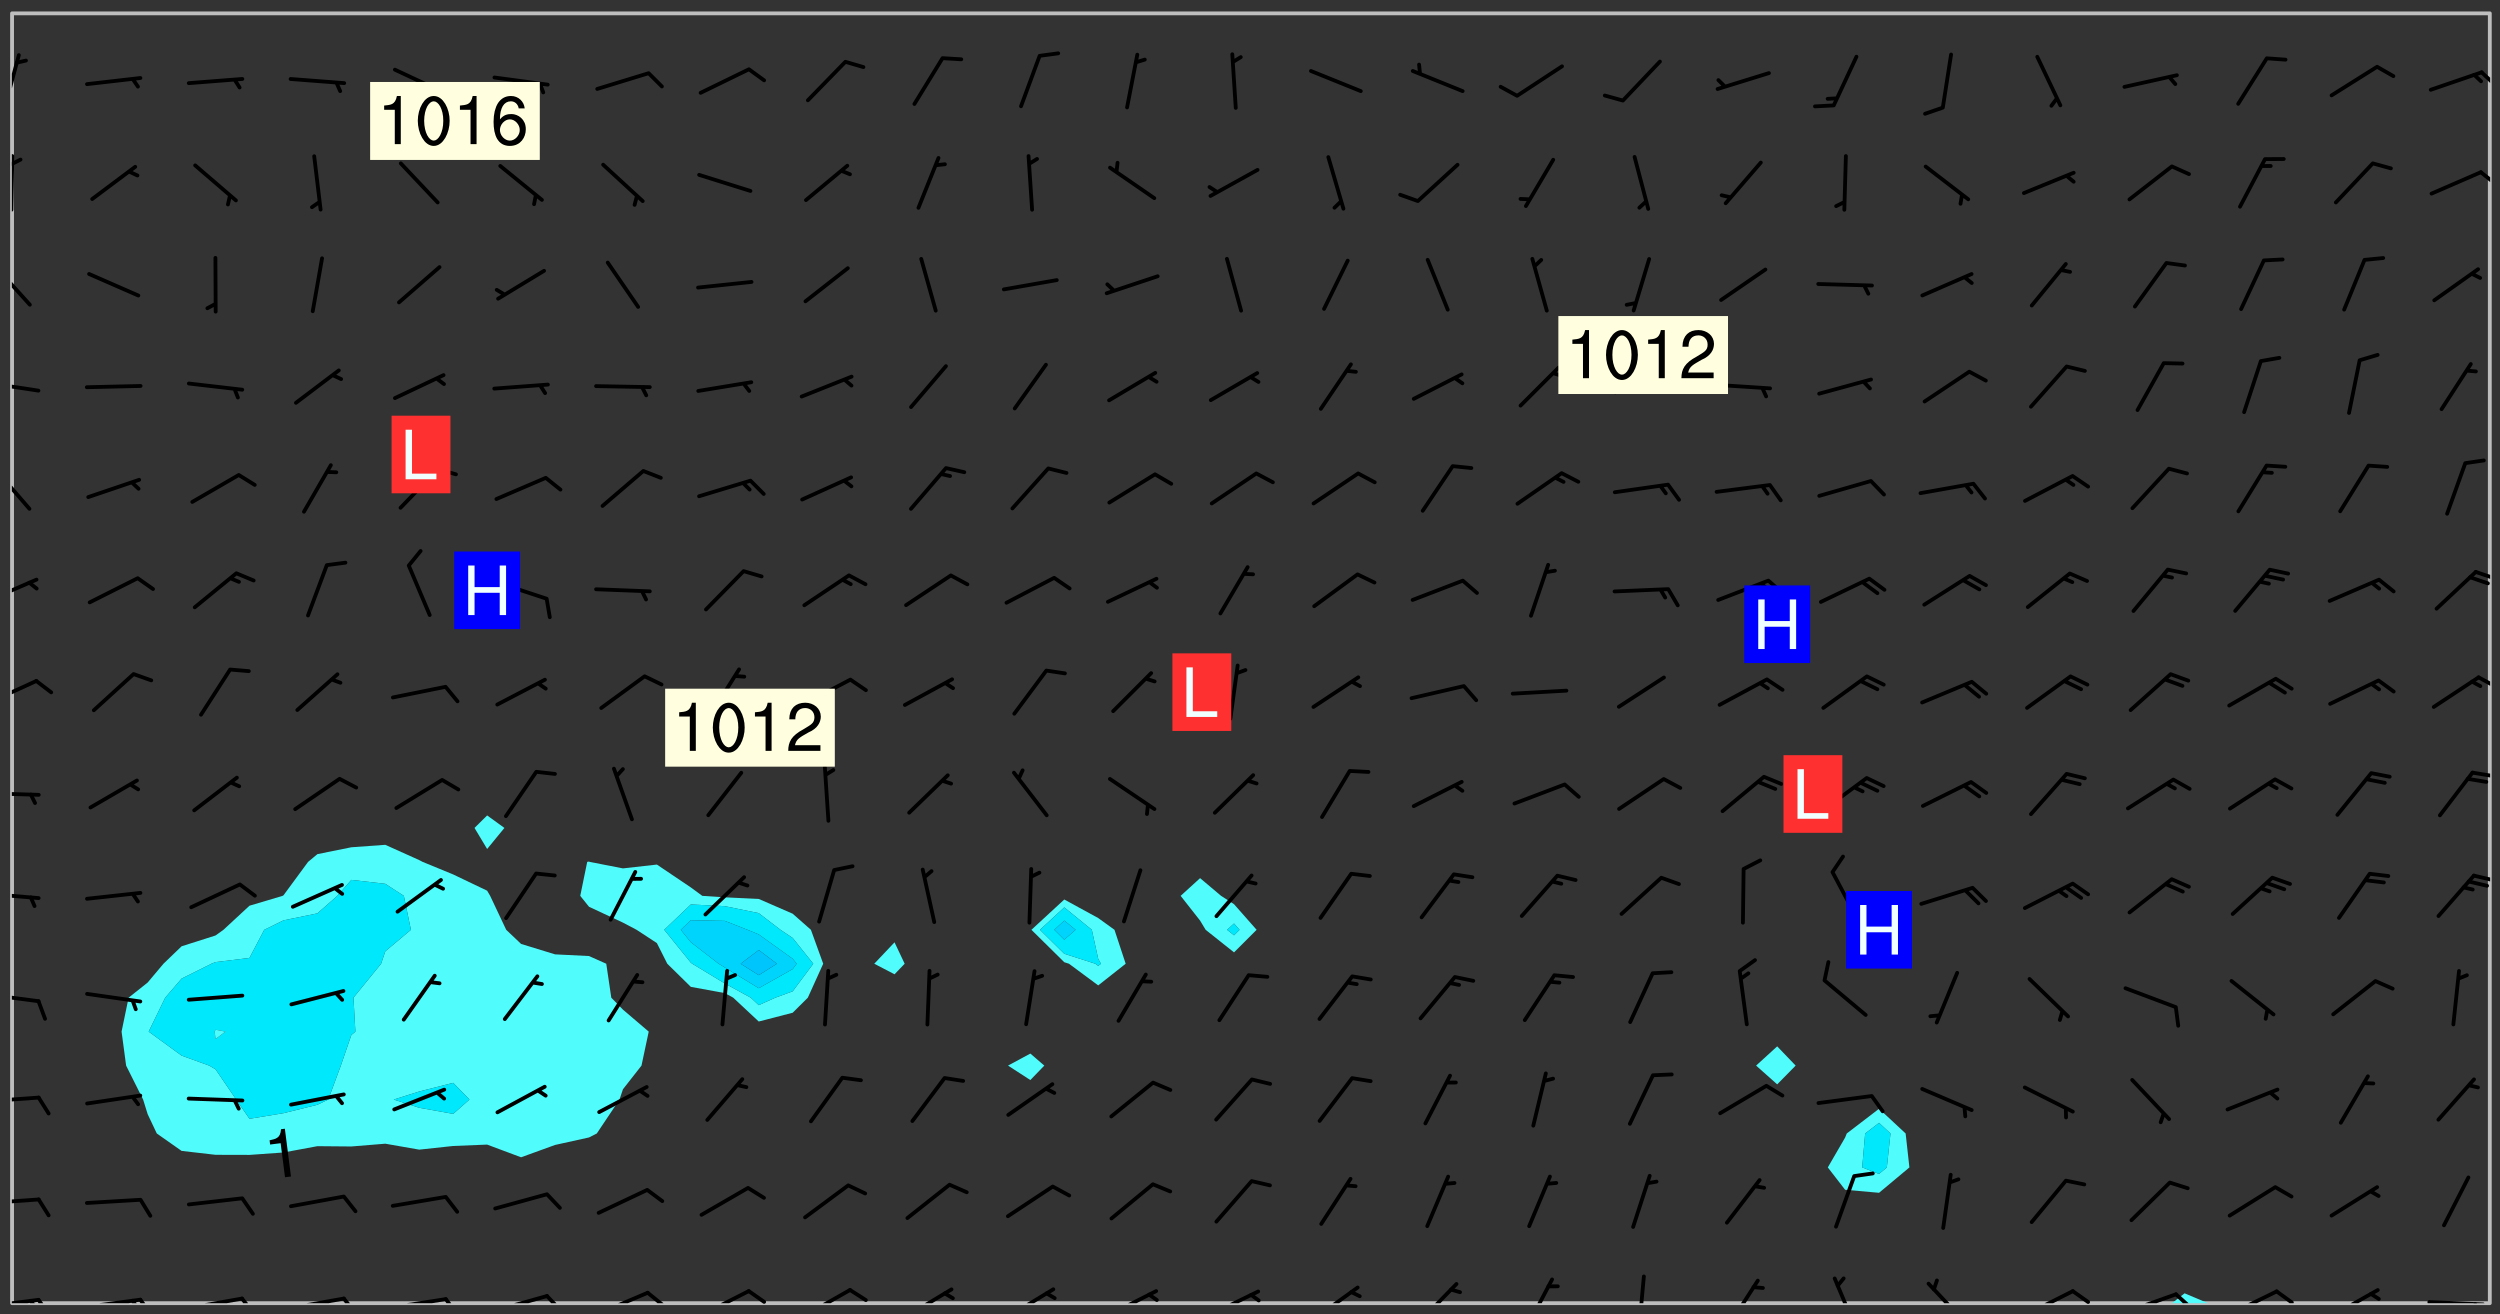 <svg xmlns="http://www.w3.org/2000/svg" role="img" xmlns:xlink="http://www.w3.org/1999/xlink" viewBox="142.45 309.95 326.84 171.84"><rect x="142.45" y="309.95" width="326.84" height="171.84" fill="#333333" stroke="none"/><defs><clipPath id="clip2"><path d="M 144 311.672 L 145 311.672 L 145 480.328 L 144 480.328 Z M 144 311.672"/></clipPath><clipPath id="clip3"><path d="M 144 311.672 L 468 311.672 L 468 480.328 L 144 480.328 Z M 144 311.672"/></clipPath><clipPath id="clip4"><path d="M 426 479 L 432 479 L 432 480.328 L 426 480.328 Z M 426 479"/></clipPath><clipPath id="clip5"><path d="M 467 311.672 L 468 311.672 L 468 480.328 L 467 480.328 Z M 467 311.672"/></clipPath><clipPath id="clip6"><path d="M 144 479 L 148 479 L 148 480.328 L 144 480.328 Z M 144 479"/></clipPath><clipPath id="clip7"><path d="M 147 479 L 150 479 L 150 480.328 L 147 480.328 Z M 147 479"/></clipPath><clipPath id="clip8"><path d="M 146 479 L 148 479 L 148 480.328 L 146 480.328 Z M 146 479"/></clipPath><clipPath id="clip9"><path d="M 153 479 L 162 479 L 162 480.328 L 153 480.328 Z M 153 479"/></clipPath><clipPath id="clip10"><path d="M 160 479 L 163 479 L 163 480.328 L 160 480.328 Z M 160 479"/></clipPath><clipPath id="clip11"><path d="M 159 479 L 161 479 L 161 480.328 L 159 480.328 Z M 159 479"/></clipPath><clipPath id="clip12"><path d="M 166 479 L 175 479 L 175 480.328 L 166 480.328 Z M 166 479"/></clipPath><clipPath id="clip13"><path d="M 173 479 L 176 479 L 176 480.328 L 173 480.328 Z M 173 479"/></clipPath><clipPath id="clip14"><path d="M 180 479 L 188 479 L 188 480.328 L 180 480.328 Z M 180 479"/></clipPath><clipPath id="clip15"><path d="M 187 479 L 190 479 L 190 480.328 L 187 480.328 Z M 187 479"/></clipPath><clipPath id="clip16"><path d="M 193 479 L 201 479 L 201 480.328 L 193 480.328 Z M 193 479"/></clipPath><clipPath id="clip17"><path d="M 200 479 L 203 479 L 203 480.328 L 200 480.328 Z M 200 479"/></clipPath><clipPath id="clip18"><path d="M 206 479 L 215 479 L 215 480.328 L 206 480.328 Z M 206 479"/></clipPath><clipPath id="clip19"><path d="M 213 479 L 216 479 L 216 480.328 L 213 480.328 Z M 213 479"/></clipPath><clipPath id="clip20"><path d="M 220 478 L 228 478 L 228 480.328 L 220 480.328 Z M 220 478"/></clipPath><clipPath id="clip21"><path d="M 226 478 L 230 478 L 230 480.328 L 226 480.328 Z M 226 478"/></clipPath><clipPath id="clip22"><path d="M 233 478 L 241 478 L 241 480.328 L 233 480.328 Z M 233 478"/></clipPath><clipPath id="clip23"><path d="M 240 478 L 243 478 L 243 480.328 L 240 480.328 Z M 240 478"/></clipPath><clipPath id="clip24"><path d="M 247 478 L 254 478 L 254 480.328 L 247 480.328 Z M 247 478"/></clipPath><clipPath id="clip25"><path d="M 253 478 L 256 478 L 256 480.328 L 253 480.328 Z M 253 478"/></clipPath><clipPath id="clip26"><path d="M 260 478 L 268 478 L 268 480.328 L 260 480.328 Z M 260 478"/></clipPath><clipPath id="clip27"><path d="M 273 478 L 281 478 L 281 480.328 L 273 480.328 Z M 273 478"/></clipPath><clipPath id="clip28"><path d="M 287 478 L 294 478 L 294 480.328 L 287 480.328 Z M 287 478"/></clipPath><clipPath id="clip29"><path d="M 292 478 L 294 478 L 294 480.328 L 292 480.328 Z M 292 478"/></clipPath><clipPath id="clip30"><path d="M 300 478 L 308 478 L 308 480.328 L 300 480.328 Z M 300 478"/></clipPath><clipPath id="clip31"><path d="M 305 478 L 308 478 L 308 480.328 L 305 480.328 Z M 305 478"/></clipPath><clipPath id="clip32"><path d="M 313 478 L 321 478 L 321 480.328 L 313 480.328 Z M 313 478"/></clipPath><clipPath id="clip33"><path d="M 327 477 L 334 477 L 334 480.328 L 327 480.328 Z M 327 477"/></clipPath><clipPath id="clip34"><path d="M 341 476 L 346 476 L 346 480.328 L 341 480.328 Z M 341 476"/></clipPath><clipPath id="clip35"><path d="M 356 476 L 358 476 L 358 480.328 L 356 480.328 Z M 356 476"/></clipPath><clipPath id="clip36"><path d="M 368 477 L 373 477 L 373 480.328 L 368 480.328 Z M 368 477"/></clipPath><clipPath id="clip37"><path d="M 382 476 L 386 476 L 386 480.328 L 382 480.328 Z M 382 476"/></clipPath><clipPath id="clip38"><path d="M 394 477 L 400 477 L 400 480.328 L 394 480.328 Z M 394 477"/></clipPath><clipPath id="clip39"><path d="M 406 478 L 414 478 L 414 480.328 L 406 480.328 Z M 406 478"/></clipPath><clipPath id="clip40"><path d="M 413 478 L 416 478 L 416 480.328 L 413 480.328 Z M 413 478"/></clipPath><clipPath id="clip41"><path d="M 420 478 L 428 478 L 428 480.328 L 420 480.328 Z M 420 478"/></clipPath><clipPath id="clip42"><path d="M 426 478 L 429 478 L 429 480.328 L 426 480.328 Z M 426 478"/></clipPath><clipPath id="clip43"><path d="M 433 478 L 441 478 L 441 480.328 L 433 480.328 Z M 433 478"/></clipPath><clipPath id="clip44"><path d="M 439 478 L 443 478 L 443 480.328 L 439 480.328 Z M 439 478"/></clipPath><clipPath id="clip45"><path d="M 446 478 L 454 478 L 454 480.328 L 446 480.328 Z M 446 478"/></clipPath><clipPath id="clip46"><path d="M 452 478 L 454 478 L 454 480.328 L 452 480.328 Z M 452 478"/></clipPath><clipPath id="clip47"><path d="M 459 479 L 468 479 L 468 480.328 L 459 480.328 Z M 459 479"/></clipPath><clipPath id="clip48"><path d="M 465 480 L 467 480 L 467 480.328 L 465 480.328 Z M 465 480"/></clipPath><clipPath id="clip49"><path d="M 144 466 L 148 466 L 148 468 L 144 468 Z M 144 466"/></clipPath><clipPath id="clip50"><path d="M 144 453 L 148 453 L 148 455 L 144 455 Z M 144 453"/></clipPath><clipPath id="clip51"><path d="M 144 439 L 148 439 L 148 442 L 144 442 Z M 144 439"/></clipPath><clipPath id="clip52"><path d="M 144 426 L 148 426 L 148 428 L 144 428 Z M 144 426"/></clipPath><clipPath id="clip53"><path d="M 465 424 L 468 424 L 468 426 L 465 426 Z M 465 424"/></clipPath><clipPath id="clip54"><path d="M 144 413 L 148 413 L 148 415 L 144 415 Z M 144 413"/></clipPath><clipPath id="clip55"><path d="M 465 410 L 468 410 L 468 412 L 465 412 Z M 465 410"/></clipPath><clipPath id="clip56"><path d="M 144 398 L 148 398 L 148 403 L 144 403 Z M 144 398"/></clipPath><clipPath id="clip57"><path d="M 466 398 L 468 398 L 468 400 L 466 400 Z M 466 398"/></clipPath><clipPath id="clip58"><path d="M 144 385 L 148 385 L 148 389 L 144 389 Z M 144 385"/></clipPath><clipPath id="clip59"><path d="M 465 384 L 468 384 L 468 386 L 465 386 Z M 465 384"/></clipPath><clipPath id="clip60"><path d="M 144 370 L 147 370 L 147 377 L 144 377 Z M 144 370"/></clipPath><clipPath id="clip61"><path d="M 144 359 L 148 359 L 148 362 L 144 362 Z M 144 359"/></clipPath><clipPath id="clip62"><path d="M 144 344 L 147 344 L 147 351 L 144 351 Z M 144 344"/></clipPath><clipPath id="clip63"><path d="M 144 330 L 145 330 L 145 338 L 144 338 Z M 144 330"/></clipPath><clipPath id="clip64"><path d="M 144 330 L 146 330 L 146 332 L 144 332 Z M 144 330"/></clipPath><clipPath id="clip65"><path d="M 466 332 L 468 332 L 468 335 L 466 335 Z M 466 332"/></clipPath><clipPath id="clip66"><path d="M 144 316 L 146 316 L 146 325 L 144 325 Z M 144 316"/></clipPath><clipPath id="clip67"><path d="M 466 319 L 468 319 L 468 322 L 466 322 Z M 466 319"/></clipPath><g id="surface1163" clip-path="url(#clip1)"><path fill="#fff" fill-opacity="0" fill-rule="evenodd" d="M 0 0 L 1000 0 L 1000 1000 L 0 1000 Z M 0 0"/><path fill="#d3d3d3" fill-opacity="0" fill-rule="evenodd" d="M162.152 355.867L161.918 356.16 161.977 356.395 162.094 356.566 162.27 356.801 162.562 357.148 162.676 357.207 162.793 357.035 162.852 356.801 163.027 356.625 163.492 356.449 164.191 356.449 164.426 356.742 164.715 357.559 164.773 357.734 164.949 357.965 165.301 358.199 166 358.898 166.172 359.074 166.406 359.422 166.641 359.832 166.93 360.414 167.34 360.879 167.57 361.113 167.805 361.289 167.922 361.52 168.098 361.812 168.27 362.977 168.27 363.211 168.328 363.5 168.387 363.617 168.504 363.734 168.852 364.145 168.969 364.316 169.145 364.492 169.32 364.727 169.438 364.898 169.609 365.25 169.668 365.484 169.902 365.891 170.137 365.832 169.961 366.008 169.902 366.938 169.32 366.938 169.086 366.824 168.738 366.938 168.621 367.055 168.562 367.348 168.504 367.523 168.387 367.695 167.922 367.988 167.863 368.223 167.805 368.336 167.805 368.98 167.863 369.152 167.863 369.562 167.922 369.621 167.922 370.027 167.98 370.434 168.098 370.609 168.156 370.668 168.387 371.309 168.328 371.602 168.328 372.301 168.27 372.883 168.27 373.117 168.211 373.348 168.156 373.699 168.156 375.621 168.211 375.738 168.637 375.738 168.27 375.855 168.246 376.207 169.137 377.375 170.879 377.914 172.219 378.273 172.219 378.812 172.309 379.621 172.844 380.336 174.363 380.605 175.254 380.52 175.344 381.684 175.879 381.863 177.039 381.684 179.094 380.699 180.254 380.336 182.133 380.16 183.828 379.98 183.648 380.699 182.133 380.785 180.883 380.875 180.078 381.145 179.004 381.953 179.273 382.672 179.809 383.57 179.629 384.195 179.363 385.004 179.629 386.082 180.254 386.98 181.059 387.16 182.309 386.98 182.043 387.703 182.141 388.207 182.195 388.5 182.195 388.672 182.254 388.965 182.254 389.371 182.43 389.488 182.781 389.605 183.188 389.605 183.48 389.43 183.594 389.312 183.652 389.195 183.77 388.965 183.828 388.789 184.18 388.324 184.41 388.148 184.586 388.09 184.762 388.148 184.82 388.324 184.938 389.312 184.992 389.781 185.051 389.953 185.168 390.188 185.344 390.246 186.16 390.305 186.449 390.305 186.566 390.539 186.625 390.945 186.684 391.297 186.684 392.402 186.801 392.695 186.918 393.043 187.207 393.742 187.383 394.094 187.965 394.848 188.316 395.023 188.488 395.082 188.957 395.316 189.598 395.781 189.945 396.016 190.238 396.191 190.531 396.246 190.762 396.309 191.578 396.656 191.871 396.832 191.984 397.004 192.336 397.355 192.453 397.531 192.977 398.172 192.977 398.461 193.035 398.812 193.035 399.16 193.094 399.512 193.152 399.801 193.27 399.859 193.441 399.918 193.617 399.918 194.199 400.152 194.375 400.27 194.551 400.559 194.727 400.793 194.84 401.027 195.133 401.258 195.25 401.375 195.25 401.785 195.309 401.84 195.598 402.074 195.832 402.191 195.891 402.309 196.008 402.48 196.066 402.598 196.297 402.832 196.355 403.008 196.59 403.066 196.707 403.125 196.59 403.238 196.531 403.355 196.531 403.473 196.414 403.766 196.297 404.055 196.297 404.637 196.473 404.754 196.59 404.812 196.648 404.93 196.766 405.047 196.879 405.105 197.055 405.453 197.113 405.805 197.172 406.211 197.172 406.387 197.113 406.562 196.996 407.262 196.996 407.434 197.113 407.609 197.406 407.902 197.812 407.902 197.988 408.02 198.105 408.191 198.223 408.484 198.223 408.719 197.695 408.719 197.465 408.484 197.23 408.484 197.055 408.543 196.996 409.242 197.055 409.59 197.172 409.766 197.348 410.176 197.465 410.406 197.754 410.875 197.93 410.93 198.453 410.93 198.688 410.988 199.445 411.629 199.504 411.922 199.504 412.156 199.562 412.215 199.793 412.562 199.793 412.914 199.676 413.086 199.676 413.379 199.969 413.668 200.262 413.844 200.434 413.902 200.727 414.078 201.02 414.195 201.602 414.602 201.891 414.836 202.184 415.012 202.402 415.172 202.418 415.184 202.648 415.359 203.289 415.883 203.465 416.117 203.582 416.293 203.758 416.469 203.871 416.641 203.871 417.281 203.988 417.457 204.457 417.574 205.039 417.691 205.273 417.75 205.504 417.863 205.797 417.98 205.91 418.039 206.496 418.391 206.785 418.562 206.961 418.625 207.137 418.68 207.312 418.738 208.012 419.09 208.301 419.266 208.535 419.32 208.824 419.496 209.059 419.613 209.699 420.02 209.992 420.137 210.164 420.195 210.398 420.254 210.809 420.312 211.039 420.371 211.273 420.488 211.332 420.66 210.922 420.836 211.391 420.895 211.449 421.188 211.562 421.422 211.738 421.477 211.973 421.535 212.148 421.594 212.555 421.711 213.195 421.945 213.312 422.117 213.371 422.352 213.371 422.527 213.312 422.645 213.254 423.051 213.488 423.285 213.605 423.344 213.953 423.461 214.594 423.691 214.77 423.809 215.059 423.926 215.234 424.102 215.469 424.566 216.051 425.672 216.227 425.848 216.574 426.023 216.75 426.141 217.102 426.258 218.148 426.781 218.383 426.84 218.848 426.953 219.141 427.012 219.605 427.188 220.363 427.77 220.598 428.004 220.945 428.469 221.121 428.645 221.41 428.879 222.227 429.578 222.52 429.754 222.809 430.043 223.102 430.219 223.395 430.508 224.09 431.148 224.266 431.324 224.559 431.559 224.848 431.793 225.316 432.082 225.957 432.664 226.305 432.898 226.539 433.191 226.887 433.539 227.238 434.004 228.172 434.996 228.52 435.402 228.637 435.578 228.871 435.637 228.984 435.754 229.629 435.93 229.859 436.043 230.094 436.102 230.387 436.277 230.617 436.395 231.551 437.094 231.957 437.5 232.191 437.676 232.598 437.852 232.832 437.969 233.648 438.316 233.996 438.551 234.23 438.668 234.523 438.957 234.754 439.074 235.512 439.426 235.863 439.598 236.094 439.656 236.387 439.773 236.621 439.832 237.492 440.008 238.309 440.008 238.777 440.238 238.949 440.297 239.824 440.996 240.289 441.113 240.582 441.172 240.758 441.23 240.988 441.289 241.457 441.348 241.805 441.406 242.156 441.465 242.562 441.523 242.855 441.523 243.027 441.582 243.027 441.812 243.203 441.988 243.496 441.988 243.844 442.047 244.195 442.105 244.895 442.223 245.535 442.223 246 441.988 246.293 441.812 246.465 441.695 246.875 441.523 247.164 441.348 248.098 440.883 248.566 440.59 249.09 440.297 249.555 440.125 250.02 439.949 251.07 439.484 251.359 439.367 251.77 439.25 252.059 439.133 252.586 438.957 254.102 438.258 254.684 437.91 254.973 437.852 255.266 437.793 255.613 437.676 256.488 437.445 256.84 437.328 256.953 437.328 257.188 437.27 258.062 437.035 258.297 436.977 259.109 436.977 259.461 436.918 260.277 436.801 260.449 436.742 260.801 436.688 261.094 436.629 261.324 436.57 262.141 436.395 262.316 436.336 262.664 436.336 262.898 436.277 263.363 436.16 264.121 435.988 264.355 435.93 264.703 435.93 265.113 435.812 265.402 435.754 266.688 435.695 266.977 435.695 267.387 435.637 267.617 435.578 267.793 435.578 268.668 435.461 269.074 435.461 269.484 435.344 269.832 435.344 270.184 435.23 271.055 435.172 272.805 435.172 273.852 435.461 274.262 435.578 274.551 435.695 274.902 435.812 275.191 435.93 276.242 436.102 276.531 436.16 276.824 436.16 277.117 436.219 277.289 436.277 277.699 436.336 277.871 436.395 277.988 436.453 278.105 436.453 278.223 436.512 278.574 436.57 278.688 436.57 279.098 436.637 281.02 437.031 282.945 437.426 284.465 437.875 286.16 438.594 288.305 439.398 289.91 438.68 291.34 437.875 292.5 436.797 293.75 436.348 296.785 435.629 298.66 435.27 300.805 433.922 303.039 432.668 305.539 431.41 307.234 430.961 309.02 430.781 310.18 430.512 310.805 431.051 312.145 430.781 312.859 429.793 313.844 428.449 314.289 428.27 315.094 427.91 316.969 427.371 318.754 426.922 320.004 426.652 321.164 426.562 322.863 426.473 324.824 426.203 326.074 426.113 326.613 426.113 327.238 426.023 328.129 426.023 330.273 425.844 332.684 425.664 335.273 425.574 336.969 425.754 338.578 425.844 340.008 426.203 341.168 426.922 343.043 427.91 344.203 429.438 344.469 430.152 345.098 430.242 345.453 431.141 345.988 431.68 346.523 433.207 347.598 433.566 348.133 433.566 347.328 434.102 347.418 435.809 348.133 438.504 349.023 439.309 349.918 440.297 350.633 441.555 352.418 442.094 353.938 441.914 354.293 443.258 355.902 442.453 356.883 441.914 357.152 442.184 357.469 441.969 357.688 441.824 358.488 442.273 358.938 441.914 359.293 441.914 359.828 441.645 360.367 440.926 360.902 440.656 361.527 439.668 362.688 440.117 363.527 440.488 364.922 441.105 366.617 440.926 368.223 440.926 370.008 441.016 370.188 439.309 370.723 437.965 371.527 438.234 372.02 439.082 372.422 439.488 372.332 440.027 372.332 440.387 373.047 440.836 373.758 440.566 375.188 440.566 375.547 441.555 375.992 442.812 376.707 444.156 377.957 444.785 379.652 445.414 380.367 445.234 380.547 444.695 381.527 444.605 381.977 444.965 382.062 446.223 381.797 446.852 381.262 447.031 381.262 447.57 381.977 448.555 382.242 449.094 383.227 450.082 384.027 451.16 383.762 451.52 383.672 452.418 383.047 454.75 382.691 456.816 382.602 458.609 382.422 459.328 382.332 459.867 382.332 461.305 381.352 463.188 380.992 464.895 380.457 465.793 379.652 466.961 379.387 467.5 381.441 468.754 381.527 469.113 381.172 469.652 381.082 469.473 381.082 470.281 381.172 471.719 380.727 472.434 379.652 472.527 379.387 473.242 379.922 474.141 380.727 474.859 381.887 475.668 383.227 475.938 383.672 476.297 383.316 476.746 381.527 476.656 380.277 476.207 379.562 475.488 378.938 475.398 378.762 478.988 378.574 480.297 467.934 480.297 467.934 311.703 412.664 311.703 412.664 360.785 413.426 360.91 416.715 361.453 418.738 364.289 418.738 367.043 421.09 367.375 423.438 367.707 427.488 367.707 426.109 371.867 424.086 372.574 422.062 373.277 421.52 373.621 418.926 375.238 418.738 375.355 416.715 373.277 415.984 370.535 413.312 368.457 411.938 364.957 411.871 364.875 409.914 362.203 412.664 360.785 412.664 311.703 294.422 311.703 294.422 403.117 294.539 403.148 294.672 403.16 294.746 403.234 294.852 403.281 294.941 403.34 295.027 403.398 295.117 403.457 295.414 403.754 295.473 403.844 295.504 403.961 295.531 404.078 295.547 404.215 295.516 404.332 295.457 404.422 295.398 404.508 295.355 404.613 295.309 404.715 295.281 404.836 295.281 404.98 295.457 405.25 295.605 405.398 295.68 405.484 295.754 405.559 295.797 405.664 295.859 405.754 295.918 405.84 295.961 405.945 296.02 406.035 296.066 406.137 296.109 406.242 296.168 406.328 296.285 406.508 296.359 406.582 296.422 406.668 296.48 406.758 296.523 406.863 296.582 406.953 296.641 407.039 296.703 407.129 296.762 407.219 296.805 407.32 296.922 407.5 296.996 407.574 297.055 407.66 297.129 407.734 297.219 407.793 297.324 407.84 297.473 407.84 297.605 407.824 297.738 407.84 297.84 407.793 297.914 407.719 297.961 407.617 297.945 407.484 297.945 407.336 297.898 407.23 297.871 407.113 297.824 407.012 297.797 406.891 297.754 406.789 297.691 406.699 297.648 406.598 297.605 406.492 297.574 406.375 297.559 406.242 297.547 406.105 297.633 406.047 297.691 405.961 297.812 405.93 297.855 406.035 297.871 406.168 297.871 406.285 297.93 406.387 297.988 406.477 298.078 406.535 298.227 406.684 298.285 406.773 298.328 406.879 298.316 406.98 298.402 407.039 298.508 407.086 298.594 407.145 298.684 407.203 298.758 407.277 298.641 407.305 298.535 407.352 298.449 407.41 298.375 407.484 298.316 407.574 298.254 407.66 298.227 407.781 298.18 407.883 298.137 407.988 298.105 408.105 298.094 408.238 298.078 408.371 298.078 408.52 298.105 408.637 298.152 408.742 298.195 408.844 298.254 408.934 298.328 409.008 298.418 409.066 298.492 409.141 298.582 409.199 298.641 409.289 298.684 409.395 298.73 409.496 298.848 409.527 298.98 409.543 299.129 409.543 299.246 409.512 299.352 409.555 299.395 409.66 299.441 409.762 299.469 409.883 299.5 410 299.527 410.117 299.559 410.238 299.586 410.355 299.691 410.398 299.793 410.445 299.926 410.43 300.074 410.578 300.137 410.664 300.211 410.738 300.281 410.812 300.371 410.875 300.477 410.918 300.578 410.961 300.695 410.992 300.832 411.008 300.949 410.977 301.023 410.902 301.051 410.785 301.039 410.652 301.008 410.531 300.98 410.414 301.023 410.309 301.141 410.309 301.23 410.371 301.348 410.398 301.496 410.398 301.629 410.414 301.777 410.414 301.91 410.43 302.043 410.414 302.191 410.414 302.324 410.398 302.457 410.387 302.594 410.398 302.711 410.371 302.844 410.355 303.035 410.297 302.977 410.473 302.961 410.605 302.934 410.727 302.918 410.859 302.859 410.945 302.727 410.961 302.621 411.008 302.516 411.051 302.398 411.082 302.281 411.109 302.016 411.141 301.867 411.141 301.734 411.156 301.66 411.23 301.719 411.316 301.867 411.465 301.984 411.645 302.059 411.715 302.148 411.777 302.238 411.836 302.324 411.895 302.414 411.953 302.516 411.996 302.621 412.059 302.727 412.102 302.812 412.16 302.918 412.207 303.02 412.25 303.199 412.367 303.258 412.457 303.215 412.559 303.168 412.664 303.184 412.797 303.406 413.02 303.465 413.109 303.508 413.211 303.539 413.332 303.582 413.434 303.598 413.566 303.629 413.684 303.641 413.82 303.672 413.938 303.82 414.086 303.922 414.129 304.027 414.172 304.145 414.203 304.277 414.219 304.414 414.234 304.531 414.234 304.648 414.203 304.738 414.145 304.781 414.039 304.828 413.938 304.871 413.832 304.902 413.715 304.914 413.582 304.914 413.434 304.902 413.301 304.887 413.168 304.855 413.051 304.812 412.945 304.766 412.84 304.723 412.738 304.68 412.633 304.664 412.5 304.68 412.367 304.707 412.25 304.738 412.133 304.766 412.012 304.812 411.91 304.902 411.852 304.988 411.789 305.062 411.715 305.152 411.656 305.375 411.434 305.434 411.348 305.508 411.273 305.625 411.094 305.684 411.008 305.684 410.859 305.609 410.785 305.508 410.738 305.402 410.695 305.301 410.652 305.242 410.562 305.195 410.457 305.168 410.34 305.258 410.281 305.375 410.25 305.477 410.207 305.656 410.09 305.805 409.941 305.816 409.809 305.805 409.703 305.715 409.645 305.582 409.66 305.434 409.66 305.301 409.676 305.168 409.66 305.047 409.629 304.961 409.57 304.887 409.496 304.828 409.406 304.766 409.32 304.648 409.141 304.59 409.055 304.621 408.934 304.707 408.875 304.828 408.844 304.887 408.758 304.887 408.637 304.855 408.52 304.797 408.43 304.738 408.344 304.691 408.238 304.664 408.121 304.648 407.988 304.707 407.898 304.781 407.824 304.871 407.766 304.988 407.586 305.062 407.512 305.121 407.426 305.27 407.277 305.391 407.246 305.523 407.23 305.656 407.246 305.73 407.32 305.773 407.426 305.789 407.559 305.758 407.676 305.641 407.707 305.508 407.719 305.359 407.867 305.316 407.973 305.27 408.074 305.242 408.195 305.211 408.312 305.211 408.461 305.242 408.578 305.285 408.684 305.344 408.773 305.418 408.844 305.492 408.918 305.609 408.949 305.73 408.977 305.848 408.949 305.98 408.934 306.098 408.934 306.188 408.992 306.262 409.066 306.309 409.172 306.367 409.258 306.469 409.305 306.602 409.32 306.707 409.363 306.793 409.422 306.781 409.527 306.707 409.602 306.527 409.719 306.469 409.809 306.379 409.867 306.309 409.941 306.234 410.016 306.172 410.105 306.145 410.223 306.129 410.355 306.145 410.488 306.129 410.621 306.129 410.77 306.145 410.902 306.172 411.02 306.203 411.141 306.277 411.215 306.367 411.273 306.453 411.332 306.543 411.391 306.66 411.422 306.66 411.508 306.559 411.555 306.469 411.613 306.203 411.645 306.086 411.672 305.938 411.672 305.832 411.715 305.73 411.762 305.672 411.852 305.609 412.086 305.598 412.219 305.566 412.34 305.551 412.473 305.551 412.766 305.539 412.898 305.551 413.035 305.566 413.168 305.699 413.184 305.832 413.195 305.953 413.227 306.039 413.285 306.113 413.359 306.16 413.465 306.203 413.566 306.219 413.699 306.219 414.145 306.203 414.277 306.203 414.723 306.234 414.988 306.262 415.105 306.277 415.238 306.309 415.355 306.395 415.566 306.426 415.832 306.426 415.98 306.395 416.098 306.367 416.215 306.336 416.336 306.309 416.453 306.277 416.57 306.246 416.691 306.234 416.824 306.219 416.957 306.309 417.016 306.426 416.984 306.527 417 306.574 417.105 306.543 417.371 306.543 417.812 306.5 417.918 306.453 418.023 306.41 418.125 306.367 418.23 306.309 418.316 306.277 418.438 306.234 418.555 306.203 418.672 306.188 418.805 306.203 418.938 306.262 419.027 306.367 419.074 306.453 419.133 306.512 419.219 306.5 419.355 306.469 419.473 306.426 419.574 306.426 420.02 306.41 420.152 306.41 420.301 306.379 420.418 306.336 420.523 306.309 420.641 306.262 420.746 306.219 420.848 306.188 420.969 306.16 421.086 306.129 421.219 306.098 421.336 306.07 421.453 306.027 421.559 305.996 421.676 305.965 421.797 305.953 421.93 305.938 422.062 305.938 422.359 305.965 422.477 305.965 422.625 306.012 423.023 306.039 423.141 306.098 423.23 306.219 423.262 306.367 423.262 306.5 423.246 306.559 423.336 306.559 423.453 306.5 423.543 306.41 423.602 306.309 423.645 306.203 423.691 306.113 423.75 306.027 423.809 305.891 423.824 305.773 423.793 305.641 423.777 305.539 423.824 305.477 423.91 305.465 424.047 305.449 424.18 305.418 424.297 305.391 424.414 305.375 424.547 305.344 424.668 305.344 424.965 305.359 425.098 305.391 425.215 305.391 425.363 305.402 425.496 305.402 425.645 305.375 425.762 305.328 425.863 305.301 425.984 305.27 426.102 305.211 426.191 305.137 426.266 305.035 426.309 304.93 426.355 304.812 426.383 304.691 426.414 304.59 426.367 304.648 426.281 304.754 426.234 304.781 426.117 304.812 426 304.84 425.879 304.871 425.762 304.871 425.613 304.887 425.48 304.855 425.363 304.812 425.258 304.707 425.273 304.633 425.348 304.531 425.391 304.441 425.453 304.367 425.527 304.324 425.629 304.309 425.762 304.277 425.879 304.25 426 304.219 426.117 304.191 426.234 304.16 426.355 304.133 426.473 304.102 426.59 304.059 426.695 303.969 426.754 303.879 426.754 303.762 426.723 303.73 426.637 303.746 426.5 303.715 426.383 303.715 426.234 303.703 426.102 303.703 425.953 303.641 425.719 303.613 425.598 303.57 425.496 303.523 425.391 303.465 425.305 303.406 425.215 303.363 425.109 303.301 425.023 303.152 424.875 303.082 424.801 302.977 424.754 302.871 424.711 302.77 424.668 302.473 424.371 302.383 424.297 302.297 424.238 302.191 424.195 302.102 424.133 302.016 424.074 301.91 424.031 301.82 423.973 301.734 423.91 301.66 423.84 301.555 423.793 301.469 423.734 301.363 423.691 301.273 423.629 301.172 423.586 301.066 423.543 300.98 423.484 300.875 423.438 300.77 423.395 300.668 423.348 300.578 423.289 300.477 423.246 300.371 423.203 300.281 423.141 300.164 423.113 300.031 423.098 299.898 423.113 299.75 423.113 299.617 423.129 299.5 423.098 299.41 423.039 299.336 422.965 299.246 422.906 299.145 422.859 298.996 422.859 298.875 422.832 298.773 422.789 298.699 422.715 298.582 422.535 298.492 422.477 298.391 422.434 298.301 422.371 298.195 422.328 298.105 422.27 298.02 422.211 297.914 422.164 297.855 422.078 297.797 421.988 297.754 421.883 297.707 421.781 297.633 421.707 297.547 421.648 297.473 421.574 297.383 421.516 297.16 421.293 297.117 421.188 297.086 420.922 297.191 420.879 297.336 420.879 297.441 420.922 297.516 420.996 297.605 421.055 297.691 421.113 297.797 421.16 297.887 421.219 298.035 421.367 298.105 421.441 298.254 421.59 298.316 421.676 298.391 421.75 298.477 421.809 298.551 421.883 298.641 421.945 298.73 422.004 298.816 422.062 299.086 422.238 299.188 422.285 299.293 422.328 299.395 422.371 299.441 422.297 299.5 422.211 299.574 422.137 299.645 422.062 299.75 422.105 299.824 422.18 299.883 422.27 299.926 422.371 299.973 422.477 300.016 422.582 300.137 422.609 300.254 422.582 300.328 422.492 300.371 422.387 300.43 422.297 300.504 422.223 300.609 422.18 300.727 422.152 300.859 422.164 300.949 422.223 301.098 422.371 301.156 422.461 301.199 422.566 301.246 422.668 301.289 422.773 301.332 422.875 301.438 422.922 301.543 422.965 301.676 422.98 301.762 422.922 301.82 422.832 301.895 422.758 302 422.715 302.117 422.742 302.223 422.789 302.324 422.832 302.43 422.875 302.531 422.922 302.711 423.039 302.711 423.156 302.695 423.289 302.711 423.422 302.727 423.559 302.785 423.645 302.887 423.691 303.008 423.719 303.125 423.75 303.273 423.75 303.391 423.719 303.449 423.629 303.629 423.512 303.688 423.422 303.762 423.348 303.82 423.262 303.938 423.082 304.117 422.965 304.234 422.996 304.324 423.055 304.367 423.129 304.352 423.262 304.352 423.379 304.441 423.438 304.59 423.438 304.723 423.422 304.855 423.41 305.121 423.379 305.227 423.336 305.344 423.305 305.465 423.277 305.539 423.203 305.609 423.129 305.672 423.039 305.656 422.934 305.609 422.832 305.508 422.789 305.402 422.773 305.285 422.801 305.02 422.832 304.871 422.832 304.797 422.758 304.707 422.699 304.59 422.668 304.473 422.641 304.34 422.625 304.191 422.625 304.059 422.641 303.762 422.641 303.656 422.594 303.508 422.445 303.465 422.344 303.406 422.254 303.629 422.031 303.715 421.973 303.82 421.93 303.938 421.898 304.07 421.883 304.203 421.898 304.34 421.914 304.441 421.957 304.574 421.945 304.664 421.883 304.766 421.84 304.828 421.75 304.781 421.648 304.691 421.59 304.574 421.559 304.473 421.516 304.414 421.426 304.352 421.336 304.352 421.219 304.367 421.086 304.473 421.039 304.547 420.969 304.547 420.848 304.457 420.789 304.426 420.672 304.516 420.613 304.59 420.539 304.633 420.434 304.691 420.344 304.738 420.242 304.754 420.109 304.754 419.961 304.707 419.855 304.664 419.754 304.574 419.695 304.441 419.68 304.34 419.637 304.203 419.621 304.086 419.59 303.641 419.59 303.508 419.574 303.375 419.562 303.242 419.547 303.125 419.516 302.977 419.516 302.844 419.5 302.711 419.488 302.445 419.457 302.324 419.414 302.238 419.355 302.164 419.281 302.164 419.133 302.176 419 302.281 418.953 302.383 418.91 302.516 418.895 302.668 418.895 302.801 418.879 303.094 418.879 303.215 418.91 303.316 418.953 303.406 419.012 303.641 419.074 303.762 419.027 303.852 418.969 303.953 418.926 304.086 418.91 304.191 418.953 304.293 419 304.426 419.012 304.547 418.984 304.691 418.984 304.812 418.953 304.93 418.926 305.035 418.879 305.109 418.805 305.195 418.746 305.344 418.598 305.402 418.512 305.449 418.406 305.477 418.289 305.492 418.184 305.391 418.141 305.301 418.082 305.184 418.051 305.078 418.008 304.988 417.945 304.914 417.859 304.84 417.785 304.738 417.742 304.633 417.695 304.531 417.652 304.473 417.562 304.426 417.461 304.34 417.25 304.277 417.164 304.219 417.074 304.145 417 304.059 416.941 303.789 416.941 303.672 416.973 303.582 417.031 303.48 417.074 303.348 417.09 303.242 417.074 303.215 416.957 303.152 416.867 303.035 416.836 302.934 416.793 302.785 416.645 302.754 416.527 302.738 416.422 302.812 416.348 302.992 416.23 303.109 416.203 303.227 416.172 303.363 416.188 303.465 416.23 303.57 416.273 303.672 416.32 303.777 416.363 303.895 416.395 304.027 416.41 304.145 416.438 304.277 416.453 304.383 416.438 304.473 416.379 304.398 416.305 304.293 416.262 304.219 416.188 304.145 416.098 303.996 415.949 303.91 415.891 303.82 415.832 303.746 415.758 303.656 415.699 303.555 415.652 303.434 415.625 303.332 415.578 303.227 415.535 303.109 415.504 303.008 415.461 302.887 415.43 302.738 415.43 302.621 415.461 302.516 415.504 302.43 415.566 302.25 415.684 302.164 415.742 302.074 415.801 301.969 415.848 301.883 415.906 301.777 415.949 301.676 415.992 301.57 416.039 301.496 416.113 301.438 416.203 301.379 416.289 301.332 416.395 301.273 416.48 301.199 416.555 301.066 416.543 300.949 416.512 300.832 416.512 300.758 416.586 300.668 416.645 300.594 416.719 300.504 416.777 300.418 416.836 300.312 416.883 300.211 416.926 300.074 416.941 299.973 416.898 299.824 416.75 299.719 416.703 299.633 416.703 299.527 416.75 299.426 416.793 299.305 416.824 299.188 416.793 299.113 416.719 299.113 416.602 299.145 416.48 299.219 416.41 299.277 416.32 299.352 416.246 299.469 416.215 299.574 416.172 299.867 416.172 300 416.156 300.137 416.141 300.238 416.098 300.328 416.039 300.43 415.992 300.52 415.934 300.652 415.922 300.742 415.98 300.875 415.992 300.965 415.934 301.051 415.875 301.156 415.832 301.246 415.773 301.332 415.711 301.422 415.652 301.57 415.504 301.629 415.418 301.688 415.328 301.793 415.285 301.926 415.27 302.043 415.297 302.164 415.328 302.223 415.27 302.281 415.18 302.312 414.914 302.34 414.797 302.445 414.809 302.578 414.824 302.68 414.781 302.77 414.723 302.828 414.633 302.902 414.559 302.961 414.469 303.008 414.367 303.02 414.234 303.008 414.102 302.961 413.996 302.812 413.848 302.754 413.758 302.695 413.672 302.652 413.566 302.652 413.121 302.668 412.988 302.668 412.84 302.68 412.707 302.621 412.648 302.531 412.707 302.43 412.664 302.25 412.547 302.164 412.488 302.102 412.398 302.043 412.309 301.969 412.234 301.883 412.176 301.762 412.207 301.66 412.219 301.555 412.266 301.469 412.324 301.363 412.367 301.215 412.516 301.125 412.574 301.039 412.633 300.949 412.695 300.844 412.738 300.711 412.754 300.711 412.633 300.816 412.59 300.934 412.559 301.008 412.488 301.051 412.383 301.051 412.234 301.023 412.117 300.875 411.969 300.742 411.953 300.594 411.953 300.477 411.984 300.371 412.027 300.27 412.07 300.18 412.133 300.062 412.16 299.988 412.086 300 411.953 299.957 411.852 299.914 411.746 299.824 411.688 299.707 411.715 299.586 411.746 299.469 411.777 299.367 411.82 299.246 411.852 299.145 411.895 299.039 411.938 298.949 411.996 298.848 412.012 298.848 411.895 298.863 411.762 298.805 411.672 298.73 411.715 298.582 411.863 298.523 411.953 298.449 412.027 298.402 412.133 298.359 412.234 298.285 412.309 298.227 412.398 298.152 412.473 298.094 412.559 298.02 412.633 297.93 412.695 297.855 412.766 297.781 412.84 297.68 412.855 297.547 412.871 297.441 412.828 297.441 412.707 297.59 412.559 297.633 412.457 297.691 412.367 297.738 412.266 297.781 412.16 297.84 412.07 297.871 411.953 297.914 411.852 297.945 411.73 297.973 411.613 298.02 411.508 298.062 411.406 298.105 411.301 298.18 411.23 298.27 411.168 298.359 411.109 298.461 411.066 298.758 411.066 299.023 411.035 299.129 410.992 299.055 410.918 298.938 410.887 298.832 410.844 298.742 410.785 298.641 410.738 298.551 410.68 298.449 410.637 298.344 410.594 298.254 410.531 298.168 410.473 298.062 410.43 297.961 410.387 297.84 410.355 297.723 410.324 297.621 410.281 297.5 410.25 297.398 410.207 297.309 410.148 297.266 410.043 297.25 409.91 297.352 409.867 297.484 409.852 297.621 409.867 297.754 409.852 297.855 409.809 297.914 409.719 297.93 409.613 297.84 409.555 297.766 409.48 297.664 409.438 297.574 409.379 297.426 409.23 297.383 409.125 297.367 408.992 297.367 408.699 297.309 408.609 297.219 408.551 297.145 408.477 297.102 408.371 297.07 408.254 297.012 408.164 296.938 408.09 296.82 408.062 296.746 407.988 296.656 407.93 296.566 407.867 296.48 407.809 296.406 407.734 296.348 407.648 296.301 407.543 296.215 407.484 296.066 407.336 295.871 407.277 295.738 407.293 295.637 407.336 295.562 407.41 295.516 407.512 295.473 407.617 295.414 407.707 295.355 407.793 295.059 408.09 294.969 408.148 294.883 408.148 294.82 408.062 294.777 407.957 294.809 407.84 294.867 407.75 294.895 407.633 294.883 407.5 294.793 407.438 294.688 407.484 294.57 407.512 294.453 407.543 294.184 407.719 294.082 407.766 293.965 407.793 293.859 407.84 293.77 407.898 293.668 407.941 293.609 407.855 293.562 407.75 293.578 407.617 293.625 407.512 293.695 407.438 293.77 407.367 293.828 407.277 293.828 407.129 293.785 407.023 293.547 407.023 293.445 407.07 293.414 407.188 293.387 407.305 293.355 407.426 293.281 407.469 293.148 407.484 293.074 407.438 293.031 407.336 292.988 407.23 292.941 407.129 292.898 407.023 292.777 407.055 292.676 407.098 292.543 407.113 292.426 407.145 292.32 407.188 292.23 407.246 292.129 407.293 292.008 407.32 291.875 407.336 291.773 407.293 291.715 407.203 291.668 407.098 291.625 406.996 291.582 406.891 291.582 406.773 291.641 406.684 291.727 406.625 291.906 406.508 292.008 406.461 292.113 406.418 292.219 406.359 292.32 406.316 292.41 406.254 292.512 406.211 292.617 406.152 292.719 406.105 292.809 406.047 292.914 406.004 293.016 405.961 293.105 405.898 293.207 405.855 293.344 405.84 293.461 405.871 293.562 405.914 293.684 405.945 293.785 405.988 293.891 406.035 293.992 406.078 294.098 406.121 294.199 406.168 294.305 406.211 294.406 406.254 294.512 406.301 294.598 406.359 294.703 406.402 294.82 406.434 294.926 406.477 295.027 406.523 295.117 406.582 295.223 406.625 295.324 406.668 295.43 406.715 295.547 406.742 295.648 406.789 295.77 406.816 295.918 406.816 296.004 406.758 296.02 406.656 296.078 406.566 296.051 406.449 295.977 406.375 295.859 406.195 295.785 406.121 295.695 406.047 295.516 405.93 295.43 405.871 295.324 405.828 295.223 405.781 294.953 405.605 294.895 405.516 294.82 405.441 294.762 405.352 294.719 405.25 294.688 405.133 294.672 404.996 294.672 404.434 294.66 404.301 294.645 404.168 294.613 404.051 294.598 403.918 294.586 403.785 294.555 403.664 294.332 403.441 294.273 403.355 294.258 403.25 294.289 403.133 294.422 403.117 294.422 311.703 172.992 311.703 172.992 313.156 172.934 313.391 172.582 314.441 172.41 314.965 172.293 315.312 172.117 315.723 172 315.895 171.766 316.188 171.535 316.246 171.184 316.246 171.066 316.305 170.836 316.711 170.836 317.004 170.953 317.18 171.184 317.41 171.301 317.645 171.941 318.402 172.234 318.867 172.41 319.102 172.641 319.453 172.875 319.801 173.516 320.617 173.691 321.082 173.863 321.492 173.98 322.188 174.156 322.656 174.273 324.055 174.332 324.52 174.332 325.395 174.449 326.441 174.449 331.223 174.391 331.688 174.039 332.969 173.863 333.492 173.75 333.902 173.398 334.832 172.934 336 172.699 336.582 172.582 336.758 172.41 337.105 172.234 337.512 171.883 338.328 171.824 338.621 171.711 338.914 171.594 339.203 171.535 339.379 171.418 340.254 171.359 340.66 171.301 340.777 171.242 340.953 171.184 341.125 170.953 341.652 170.836 341.824 170.836 342.059 170.719 342.293 170.66 342.465 170.484 343.051 170.484 343.34 170.426 343.516 170.426 343.809 170.367 343.922 170.309 344.449 170.309 344.621 170.254 344.855 170.254 347.477 170.078 348.293 169.961 348.469 169.785 348.703 169.668 348.875 169.555 349.109 168.969 350.043 168.738 350.332 168.445 350.797 168.27 351.031 167.98 351.383 167.629 352.082 167.516 352.312 167.34 352.723 167.164 352.953 166.758 353.48 165.941 354.18 165.648 354.352 165.359 354.586 165.184 354.703 165.008 354.879 164.484 355.285 163.957 355.461 163.785 355.637 163.551 355.691 162.91 355.867 162.152 355.867M174.363 386.891L173.289 387.34 173.648 388.234 174.898 387.52 175.344 386.98 174.363 386.891"/><path fill="#d3d3d3" fill-opacity="0" fill-rule="evenodd" d="M201.508 416.598L200.613 416.598 201.062 417.227 202.043 417.586 202.848 417.496 203.293 416.508 203.117 416.598 202.402 416.242 201.508 416.598M356.129 475.668L356.07 475.145 356.07 474.852 356.184 474.559 356.242 474.328 356.711 473.859 356.824 473.859 356.941 473.746 357.059 473.688 357.234 473.688 357.469 473.629 357.816 473.629 358.051 473.688 358.168 473.746 358.398 473.918 358.457 474.094 358.574 474.676 358.574 474.969 358.457 475.145 358.285 475.434 358.109 475.609 357.582 476.133 357.352 476.367 357.234 476.426 357.059 476.426 356.941 476.367 356.535 476.074 356.359 475.957 356.242 475.898 356.184 475.785 356.129 475.668M362.77 464.711L362.711 464.539 362.711 463.43 362.77 463.258 362.945 463.199 363.117 463.141 363.293 463.141 363.527 463.082 363.645 463.141 363.703 463.84 363.645 464.012 363.527 464.188 363.41 464.246 363.176 464.77 363.062 464.828 362.828 464.828 362.77 464.711M372.383 450.32L372.266 450.145 372.266 449.445 372.559 448.57 372.676 448.398 372.852 448.047 372.965 447.816 373.082 447.523 373.434 446.766 373.551 446.535 373.723 446.301 373.898 446.301 374.016 446.242 374.656 446.242 374.773 446.301 375.008 446.535 375.18 446.648 375.531 446.941 375.648 447.059 375.762 447.234 375.762 447.348 375.879 447.406 375.996 447.523 375.996 448.223 375.938 448.398 375.938 448.629 375.879 448.805 375.531 449.855 375.414 450.086 375.297 450.32 375.18 450.379 374.949 450.613 374.309 450.902 373.434 450.902 373.023 450.785 372.383 450.32"/><path fill="none" stroke="#bebebe" stroke-linecap="round" stroke-linejoin="round" stroke-miterlimit="10" stroke-width=".5" d="M 431.957 354.305 L 108.027 354.305 L 108.027 185.68 L 431.957 185.68 L 431.957 354.305" transform="matrix(1 0 0 -1 36 666)"/><g clip-path="url(#clip2)"><path fill="#fff" fill-opacity="0" fill-rule="evenodd" d="M 144 475.891 L 144 480.328 L 144.004 480.328 L 144 480.328 L 144 311.672 L 144.004 311.672 L 144 311.672 L 144 475.891"/></g><g clip-path="url(#clip3)"><path fill="#fff" fill-opacity="0" fill-rule="evenodd" d="M 144.004 480.328 L 144.004 311.672 L 192.82 311.672 L 192.82 420.398 L 188.383 420.719 L 183.945 421.617 L 182.727 422.629 L 179.508 427.004 L 179.395 427.07 L 175.066 428.359 L 171.664 431.508 L 170.629 432.25 L 166.191 433.664 L 163.82 435.945 L 161.754 438.402 L 159.262 440.383 L 158.344 444.82 L 158.938 449.262 L 161.16 453.699 L 161.754 455.613 L 162.949 458.137 L 166.191 460.414 L 170.629 460.926 L 175.066 460.938 L 179.508 460.621 L 183.945 459.797 L 188.383 459.836 L 192.82 459.473 L 197.262 460.25 L 201.699 459.77 L 206.137 459.59 L 210.574 461.25 L 215.016 459.637 L 219.453 458.656 L 220.473 458.137 L 223.441 453.699 L 223.891 452.359 L 226.316 449.262 L 227.262 444.82 L 223.891 441.945 L 222.367 440.383 L 221.711 435.945 L 219.453 434.938 L 215.016 434.719 L 210.574 433.355 L 208.629 431.508 L 206.531 427.07 L 206.137 426.395 L 201.699 424.273 L 197.703 422.629 L 197.262 422.398 L 192.82 420.398 L 192.82 311.672 L 206.137 311.672 L 206.137 416.555 L 204.484 418.191 L 206.137 420.945 L 208.395 418.191 L 206.137 416.555 L 206.137 311.672 L 219.453 311.672 L 219.453 422.586 L 219.219 422.629 L 218.309 427.07 L 219.453 428.496 L 223.891 430.57 L 225.672 431.508 L 228.328 433.246 L 229.688 435.945 L 232.766 438.969 L 237.207 439.781 L 238.309 440.383 L 241.645 443.5 L 246.082 442.352 L 248.062 440.383 L 250.074 435.945 L 248.465 431.508 L 246.082 429.406 L 241.645 427.473 L 237.207 427.262 L 234.266 427.07 L 232.766 425.969 L 228.328 422.98 L 223.891 423.48 L 219.535 422.629 L 219.453 422.586 L 219.453 311.672 L 259.398 311.672 L 259.398 433.145 L 256.746 435.945 L 259.398 437.324 L 260.723 435.945 L 259.398 433.145 L 259.398 311.672 L 277.152 311.672 L 277.152 447.688 L 274.234 449.262 L 277.152 451.152 L 278.98 449.262 L 277.152 447.688 L 277.152 311.672 L 281.59 311.672 L 281.59 427.547 L 277.293 431.508 L 281.59 435.746 L 282.203 435.945 L 286.027 438.777 L 289.617 435.945 L 288.152 431.508 L 286.027 429.973 L 281.59 427.547 L 281.59 311.672 L 299.344 311.672 L 299.344 424.754 L 296.801 427.07 L 299.344 430.305 L 300.07 431.508 L 303.781 434.461 L 306.734 431.508 L 303.781 428.16 L 302.09 427.07 L 299.344 424.754 L 299.344 311.672 L 374.793 311.672 L 374.793 446.746 L 372.035 449.262 L 374.793 451.715 L 377.207 449.262 L 374.793 446.746 L 374.793 311.672 L 388.109 311.672 L 388.109 454.902 L 383.887 458.137 L 383.672 458.672 L 381.41 462.574 L 383.672 465.496 L 388.109 465.891 L 392.078 462.574 L 391.586 458.137 L 388.109 454.902 L 388.109 311.672 L 467.996 311.672 L 467.996 480.328 L 431.129 480.328 L 428.055 479.031 L 426.398 480.328 L 144.004 480.328"/></g><path fill="#50fcfc" fill-rule="evenodd" d="M 158.938 449.262 L 158.344 444.82 L 159.262 440.383 L 161.754 438.402 L 163.82 435.945 L 166.191 433.664 L 170.629 432.25 L 171.664 431.508 L 175.066 428.359 L 179.395 427.07 L 179.508 427.004 L 182.727 422.629 L 183.945 421.617 L 188.383 420.719 L 188.383 424.984 L 186.547 427.07 L 183.945 429.359 L 179.508 430.273 L 176.996 431.508 L 175.066 435.184 L 170.629 435.73 L 170.09 435.945 L 166.191 437.887 L 164.047 440.383 L 161.887 444.82 L 166.191 447.957 L 169.797 449.262 L 170.629 449.75 L 173.324 453.699 L 175.066 456.215 L 179.508 455.484 L 183.945 454.383 L 185.367 453.699 L 187.008 449.262 L 188.383 445.258 L 188.914 444.82 L 188.66 440.383 L 192.273 435.945 L 192.82 434.324 L 196.172 431.508 L 195.246 427.07 L 192.82 425.496 L 188.383 424.984 L 188.383 420.719 L 192.82 420.398 L 197.262 422.398 L 197.703 422.629 L 201.699 424.273 L 201.699 451.516 L 197.262 452.645 L 193.918 453.699 L 197.262 454.777 L 201.699 455.574 L 203.828 453.699 L 201.699 451.516 L 201.699 424.273 L 206.137 426.395 L 206.531 427.07 L 208.629 431.508 L 210.574 433.355 L 215.016 434.719 L 219.453 434.938 L 221.711 435.945 L 222.367 440.383 L 223.891 441.945 L 227.262 444.82 L 226.316 449.262 L 223.891 452.359 L 223.441 453.699 L 220.473 458.137 L 219.453 458.656 L 215.016 459.637 L 210.574 461.25 L 206.137 459.59 L 201.699 459.77 L 197.262 460.25 L 192.82 459.473 L 188.383 459.836 L 183.945 459.797 L 179.508 460.621 L 175.066 460.938 L 170.629 460.926 L 166.191 460.414 L 162.949 458.137 L 161.754 455.613 L 161.16 453.699 L 158.938 449.262"/><path fill="#00e8fc" fill-rule="evenodd" d="M 166.191 447.957 L 161.887 444.82 L 164.047 440.383 L 166.191 437.887 L 170.09 435.945 L 170.629 435.73 L 170.629 444.578 L 170.516 444.82 L 170.629 445.789 L 171.914 444.82 L 170.629 444.578 L 170.629 435.73 L 175.066 435.184 L 176.996 431.508 L 179.508 430.273 L 183.945 429.359 L 186.547 427.07 L 188.383 424.984 L 192.82 425.496 L 195.246 427.07 L 196.172 431.508 L 192.82 434.324 L 192.273 435.945 L 188.66 440.383 L 188.914 444.82 L 188.383 445.258 L 187.008 449.262 L 185.367 453.699 L 183.945 454.383 L 179.508 455.484 L 175.066 456.215 L 173.324 453.699 L 170.629 449.75 L 169.797 449.262 L 166.191 447.957"/><path fill="#50fcfc" fill-rule="evenodd" d="M 170.629 444.578 L 170.516 444.82 L 170.629 445.789 L 171.914 444.82 L 170.629 444.578"/><path fill="#00e8fc" fill-rule="evenodd" d="M 197.262 454.777 L 193.918 453.699 L 197.262 452.645 L 201.699 451.516 L 203.828 453.699 L 201.699 455.574 L 197.262 454.777"/><path fill="#50fcfc" fill-rule="evenodd" d="M206.137 420.945L204.484 418.191 206.137 416.555 208.395 418.191 206.137 420.945M219.453 428.496L218.309 427.07 219.219 422.629 219.453 422.586 219.535 422.629 223.891 423.48 228.328 422.98 232.766 425.969 232.766 428.195 229.289 431.508 232.766 435.805 232.949 435.945 237.207 438.523 240.598 440.383 241.645 441.359 243.812 440.383 246.082 439.551 248.773 435.945 246.082 432.574 244.488 431.508 241.645 429.332 237.207 428.418 232.766 428.195 232.766 425.969 234.266 427.07 237.207 427.262 241.645 427.473 246.082 429.406 248.465 431.508 250.074 435.945 248.062 440.383 246.082 442.352 241.645 443.5 238.309 440.383 237.207 439.781 232.766 438.969 229.688 435.945 228.328 433.246 225.672 431.508 223.891 430.57 219.453 428.496"/><path fill="#00e8fc" fill-rule="evenodd" d="M 232.766 435.805 L 229.289 431.508 L 232.766 428.195 L 232.766 430.254 L 231.449 431.508 L 232.766 433.133 L 236.398 435.945 L 237.207 436.434 L 241.645 439.145 L 246.082 436.645 L 246.602 435.945 L 246.082 435.293 L 241.645 432.113 L 240.18 431.508 L 237.207 430.344 L 232.766 430.254 L 232.766 428.195 L 237.207 428.418 L 241.645 429.332 L 244.488 431.508 L 246.082 432.574 L 248.773 435.945 L 246.082 439.551 L 243.812 440.383 L 241.645 441.359 L 240.598 440.383 L 237.207 438.523 L 232.949 435.945 L 232.766 435.805"/><path fill="#00d4fc" fill-rule="evenodd" d="M 232.766 433.133 L 231.449 431.508 L 232.766 430.254 L 237.207 430.344 L 240.18 431.508 L 241.645 432.113 L 241.645 434.152 L 239.273 435.945 L 241.645 437.441 L 244.023 435.945 L 241.645 434.152 L 241.645 432.113 L 246.082 435.293 L 246.602 435.945 L 246.082 436.645 L 241.645 439.145 L 237.207 436.434 L 236.398 435.945 L 232.766 433.133"/><path fill="#00c4fc" fill-rule="evenodd" d="M 241.645 437.441 L 239.273 435.945 L 241.645 434.152 L 244.023 435.945 L 241.645 437.441"/><path fill="#50fcfc" fill-rule="evenodd" d="M259.398 437.324L256.746 435.945 259.398 433.145 260.723 435.945 259.398 437.324M277.152 451.152L274.234 449.262 277.152 447.688 278.98 449.262 277.152 451.152M281.59 435.746L277.293 431.508 281.59 427.547 281.59 428.578 278.414 431.508 281.59 434.641 285.648 435.945 286.027 436.223 286.383 435.945 286.027 435.312 285.188 431.508 281.59 428.578 281.59 427.547 286.027 429.973 288.152 431.508 289.617 435.945 286.027 438.777 282.203 435.945 281.59 435.746"/><path fill="#00e8fc" fill-rule="evenodd" d="M 281.59 434.641 L 278.414 431.508 L 281.59 428.578 L 281.59 430.301 L 280.281 431.508 L 281.59 432.801 L 283.07 431.508 L 281.59 430.301 L 281.59 428.578 L 285.188 431.508 L 286.027 435.312 L 286.383 435.945 L 286.027 436.223 L 285.648 435.945 L 281.59 434.641"/><path fill="#00d4fc" fill-rule="evenodd" d="M 281.59 432.801 L 280.281 431.508 L 281.59 430.301 L 283.07 431.508 L 281.59 432.801"/><path fill="#50fcfc" fill-rule="evenodd" d="M 299.344 430.305 L 296.801 427.07 L 299.344 424.754 L 302.09 427.07 L 303.781 428.16 L 303.781 430.684 L 302.871 431.508 L 303.781 432.23 L 304.504 431.508 L 303.781 430.684 L 303.781 428.16 L 306.734 431.508 L 303.781 434.461 L 300.07 431.508 L 299.344 430.305"/><path fill="#00e8fc" fill-rule="evenodd" d="M 303.781 432.23 L 302.871 431.508 L 303.781 430.684 L 304.504 431.508 L 303.781 432.23"/><path fill="#50fcfc" fill-rule="evenodd" d="M374.793 451.715L372.035 449.262 374.793 446.746 377.207 449.262 374.793 451.715M383.672 465.496L381.41 462.574 383.672 458.672 383.887 458.137 388.109 454.902 388.109 456.746 386.293 458.137 385.906 462.574 388.109 463.426 389.129 462.574 389.605 458.137 388.109 456.746 388.109 454.902 391.586 458.137 392.078 462.574 388.109 465.891 383.672 465.496"/><path fill="#00e8fc" fill-rule="evenodd" d="M 388.109 463.426 L 385.906 462.574 L 386.293 458.137 L 388.109 456.746 L 389.605 458.137 L 389.129 462.574 L 388.109 463.426"/><g clip-path="url(#clip4)"><path fill="#50fcfc" fill-rule="evenodd" d="M 426.398 480.328 L 428.055 479.031 L 431.129 480.328 L 426.398 480.328"/></g><g clip-path="url(#clip5)"><path fill="#fff" fill-opacity="0" fill-rule="evenodd" d="M 467.996 480.328 L 468 480.328 L 468 311.672 L 467.996 311.672 L 468 311.672 L 468 480.328 L 467.996 480.328"/></g><path fill="#fff" fill-opacity="0" fill-rule="evenodd" d="M 176.75 466.086 L 182.543 465.344 L 181.277 455.465 L 175.484 456.207 L 176.75 466.086"/><path fill-rule="evenodd" d="M 179.188 457.582 L 179.691 457.516 L 180.492 463.762 L 179.711 463.859 L 179.141 459.406 L 177.766 459.582 L 177.695 459.031 L 178.242 458.895 L 178.484 458.812 L 178.699 458.691 L 178.883 458.527 L 179.031 458.297 L 179.133 457.988 L 179.188 457.582"/><g clip-path="url(#clip6)"><path fill="none" stroke="#000" stroke-linecap="round" stroke-linejoin="round" stroke-miterlimit="10" stroke-width=".5" d="M 111.484 186.113 L 104.516 185.227" transform="matrix(1 0 0 -1 36 666)"/></g><g clip-path="url(#clip7)"><path fill="none" stroke="#000" stroke-linecap="round" stroke-linejoin="round" stroke-miterlimit="10" stroke-width=".5" d="M 111.484 186.113 L 112.902 184.109" transform="matrix(1 0 0 -1 36 666)"/></g><g clip-path="url(#clip8)"><path fill="none" stroke="#000" stroke-linecap="round" stroke-linejoin="round" stroke-miterlimit="10" stroke-width=".5" d="M 110.473 185.984 L 111.18 184.984" transform="matrix(1 0 0 -1 36 666)"/></g><g clip-path="url(#clip9)"><path fill="none" stroke="#000" stroke-linecap="round" stroke-linejoin="round" stroke-miterlimit="10" stroke-width=".5" d="M 124.797 186.133 L 117.832 185.211" transform="matrix(1 0 0 -1 36 666)"/></g><g clip-path="url(#clip10)"><path fill="none" stroke="#000" stroke-linecap="round" stroke-linejoin="round" stroke-miterlimit="10" stroke-width=".5" d="M 124.797 186.133 L 126.223 184.137" transform="matrix(1 0 0 -1 36 666)"/></g><g clip-path="url(#clip11)"><path fill="none" stroke="#000" stroke-linecap="round" stroke-linejoin="round" stroke-miterlimit="10" stroke-width=".5" d="M 123.785 185.996 L 124.496 185" transform="matrix(1 0 0 -1 36 666)"/></g><g clip-path="url(#clip12)"><path fill="none" stroke="#000" stroke-linecap="round" stroke-linejoin="round" stroke-miterlimit="10" stroke-width=".5" d="M 138.09 186.281 L 131.172 185.059" transform="matrix(1 0 0 -1 36 666)"/></g><g clip-path="url(#clip13)"><path fill="none" stroke="#000" stroke-linecap="round" stroke-linejoin="round" stroke-miterlimit="10" stroke-width=".5" d="M 138.09 186.281 L 139.602 184.352" transform="matrix(1 0 0 -1 36 666)"/></g><g clip-path="url(#clip14)"><path fill="none" stroke="#000" stroke-linecap="round" stroke-linejoin="round" stroke-miterlimit="10" stroke-width=".5" d="M 151.406 186.281 L 144.484 185.059" transform="matrix(1 0 0 -1 36 666)"/></g><g clip-path="url(#clip15)"><path fill="none" stroke="#000" stroke-linecap="round" stroke-linejoin="round" stroke-miterlimit="10" stroke-width=".5" d="M 151.406 186.281 L 152.918 184.348" transform="matrix(1 0 0 -1 36 666)"/></g><g clip-path="url(#clip16)"><path fill="none" stroke="#000" stroke-linecap="round" stroke-linejoin="round" stroke-miterlimit="10" stroke-width=".5" d="M 164.734 186.207 L 157.789 185.137" transform="matrix(1 0 0 -1 36 666)"/></g><g clip-path="url(#clip17)"><path fill="none" stroke="#000" stroke-linecap="round" stroke-linejoin="round" stroke-miterlimit="10" stroke-width=".5" d="M 164.734 186.207 L 166.203 184.242" transform="matrix(1 0 0 -1 36 666)"/></g><g clip-path="url(#clip18)"><path fill="none" stroke="#000" stroke-linecap="round" stroke-linejoin="round" stroke-miterlimit="10" stroke-width=".5" d="M 177.961 186.613 L 171.191 184.73" transform="matrix(1 0 0 -1 36 666)"/></g><g clip-path="url(#clip19)"><path fill="none" stroke="#000" stroke-linecap="round" stroke-linejoin="round" stroke-miterlimit="10" stroke-width=".5" d="M 177.961 186.613 L 179.652 184.836" transform="matrix(1 0 0 -1 36 666)"/></g><g clip-path="url(#clip20)"><path fill="none" stroke="#000" stroke-linecap="round" stroke-linejoin="round" stroke-miterlimit="10" stroke-width=".5" d="M 191.125 187.039 L 184.652 184.305" transform="matrix(1 0 0 -1 36 666)"/></g><g clip-path="url(#clip21)"><path fill="none" stroke="#000" stroke-linecap="round" stroke-linejoin="round" stroke-miterlimit="10" stroke-width=".5" d="M 191.125 187.039 L 193.031 185.492" transform="matrix(1 0 0 -1 36 666)"/></g><g clip-path="url(#clip22)"><path fill="none" stroke="#000" stroke-linecap="round" stroke-linejoin="round" stroke-miterlimit="10" stroke-width=".5" d="M 204.34 187.258 L 198.07 184.082" transform="matrix(1 0 0 -1 36 666)"/></g><g clip-path="url(#clip23)"><path fill="none" stroke="#000" stroke-linecap="round" stroke-linejoin="round" stroke-miterlimit="10" stroke-width=".5" d="M 204.34 187.258 L 206.348 185.848" transform="matrix(1 0 0 -1 36 666)"/></g><g clip-path="url(#clip24)"><path fill="none" stroke="#000" stroke-linecap="round" stroke-linejoin="round" stroke-miterlimit="10" stroke-width=".5" d="M 217.578 187.402 L 211.461 183.941" transform="matrix(1 0 0 -1 36 666)"/></g><g clip-path="url(#clip25)"><path fill="none" stroke="#000" stroke-linecap="round" stroke-linejoin="round" stroke-miterlimit="10" stroke-width=".5" d="M 217.578 187.402 L 219.648 186.082" transform="matrix(1 0 0 -1 36 666)"/></g><g clip-path="url(#clip26)"><path fill="none" stroke="#000" stroke-linecap="round" stroke-linejoin="round" stroke-miterlimit="10" stroke-width=".5" d="M 230.844 187.484 L 224.824 183.859" transform="matrix(1 0 0 -1 36 666)"/></g><path fill="none" stroke="#000" stroke-linecap="round" stroke-linejoin="round" stroke-miterlimit="10" stroke-width=".5" d="M 229.969 186.957 L 231.023 186.324" transform="matrix(1 0 0 -1 36 666)"/><g clip-path="url(#clip27)"><path fill="none" stroke="#000" stroke-linecap="round" stroke-linejoin="round" stroke-miterlimit="10" stroke-width=".5" d="M 244.156 187.492 L 238.145 183.852" transform="matrix(1 0 0 -1 36 666)"/></g><path fill="none" stroke="#000" stroke-linecap="round" stroke-linejoin="round" stroke-miterlimit="10" stroke-width=".5" d="M 243.281 186.961 L 244.336 186.336" transform="matrix(1 0 0 -1 36 666)"/><g clip-path="url(#clip28)"><path fill="none" stroke="#000" stroke-linecap="round" stroke-linejoin="round" stroke-miterlimit="10" stroke-width=".5" d="M 257.602 187.258 L 251.332 184.082" transform="matrix(1 0 0 -1 36 666)"/></g><g clip-path="url(#clip29)"><path fill="none" stroke="#000" stroke-linecap="round" stroke-linejoin="round" stroke-miterlimit="10" stroke-width=".5" d="M 256.688 186.797 L 257.691 186.09" transform="matrix(1 0 0 -1 36 666)"/></g><g clip-path="url(#clip30)"><path fill="none" stroke="#000" stroke-linecap="round" stroke-linejoin="round" stroke-miterlimit="10" stroke-width=".5" d="M 270.941 187.207 L 264.621 184.137" transform="matrix(1 0 0 -1 36 666)"/></g><g clip-path="url(#clip31)"><path fill="none" stroke="#000" stroke-linecap="round" stroke-linejoin="round" stroke-miterlimit="10" stroke-width=".5" d="M 270.023 186.758 L 271.012 186.035" transform="matrix(1 0 0 -1 36 666)"/></g><g clip-path="url(#clip32)"><path fill="none" stroke="#000" stroke-linecap="round" stroke-linejoin="round" stroke-miterlimit="10" stroke-width=".5" d="M 283.945 187.727 L 278.246 183.617" transform="matrix(1 0 0 -1 36 666)"/></g><path fill="none" stroke="#000" stroke-linecap="round" stroke-linejoin="round" stroke-miterlimit="10" stroke-width=".5" d="M 283.117 187.129 L 284.219 186.586" transform="matrix(1 0 0 -1 36 666)"/><g clip-path="url(#clip33)"><path fill="none" stroke="#000" stroke-linecap="round" stroke-linejoin="round" stroke-miterlimit="10" stroke-width=".5" d="M 296.863 188.188 L 291.961 183.156" transform="matrix(1 0 0 -1 36 666)"/></g><path fill="none" stroke="#000" stroke-linecap="round" stroke-linejoin="round" stroke-miterlimit="10" stroke-width=".5" d="M 296.148 187.457 L 297.328 187.113" transform="matrix(1 0 0 -1 36 666)"/><g clip-path="url(#clip34)"><path fill="none" stroke="#000" stroke-linecap="round" stroke-linejoin="round" stroke-miterlimit="10" stroke-width=".5" d="M 309.363 188.781 L 306.09 182.562" transform="matrix(1 0 0 -1 36 666)"/></g><path fill="none" stroke="#000" stroke-linecap="round" stroke-linejoin="round" stroke-miterlimit="10" stroke-width=".5" d="M 308.887 187.875 L 310.113 187.883" transform="matrix(1 0 0 -1 36 666)"/><g clip-path="url(#clip35)"><path fill="none" stroke="#000" stroke-linecap="round" stroke-linejoin="round" stroke-miterlimit="10" stroke-width=".5" d="M 321.363 189.172 L 320.719 182.172" transform="matrix(1 0 0 -1 36 666)"/></g><g clip-path="url(#clip36)"><path fill="none" stroke="#000" stroke-linecap="round" stroke-linejoin="round" stroke-miterlimit="10" stroke-width=".5" d="M 336.258 188.625 L 332.457 182.715" transform="matrix(1 0 0 -1 36 666)"/></g><path fill="none" stroke="#000" stroke-linecap="round" stroke-linejoin="round" stroke-miterlimit="10" stroke-width=".5" d="M 335.703 187.766 L 336.926 187.664" transform="matrix(1 0 0 -1 36 666)"/><g clip-path="url(#clip37)"><path fill="none" stroke="#000" stroke-linecap="round" stroke-linejoin="round" stroke-miterlimit="10" stroke-width=".5" d="M 346.309 188.91 L 349.035 182.434" transform="matrix(1 0 0 -1 36 666)"/></g><path fill="none" stroke="#000" stroke-linecap="round" stroke-linejoin="round" stroke-miterlimit="10" stroke-width=".5" d="M 346.707 187.969 L 347.48 188.918" transform="matrix(1 0 0 -1 36 666)"/><g clip-path="url(#clip38)"><path fill="none" stroke="#000" stroke-linecap="round" stroke-linejoin="round" stroke-miterlimit="10" stroke-width=".5" d="M 358.578 188.23 L 363.395 183.113" transform="matrix(1 0 0 -1 36 666)"/></g><path fill="none" stroke="#000" stroke-linecap="round" stroke-linejoin="round" stroke-miterlimit="10" stroke-width=".5" d="M 359.281 187.484 L 359.676 188.648" transform="matrix(1 0 0 -1 36 666)"/><g clip-path="url(#clip39)"><path fill="none" stroke="#000" stroke-linecap="round" stroke-linejoin="round" stroke-miterlimit="10" stroke-width=".5" d="M 377.441 187.25 L 371.164 184.094" transform="matrix(1 0 0 -1 36 666)"/></g><g clip-path="url(#clip40)"><path fill="none" stroke="#000" stroke-linecap="round" stroke-linejoin="round" stroke-miterlimit="10" stroke-width=".5" d="M 377.441 187.25 L 379.441 185.832" transform="matrix(1 0 0 -1 36 666)"/></g><g clip-path="url(#clip41)"><path fill="none" stroke="#000" stroke-linecap="round" stroke-linejoin="round" stroke-miterlimit="10" stroke-width=".5" d="M 390.93 186.84 L 384.305 184.5" transform="matrix(1 0 0 -1 36 666)"/></g><g clip-path="url(#clip42)"><path fill="none" stroke="#000" stroke-linecap="round" stroke-linejoin="round" stroke-miterlimit="10" stroke-width=".5" d="M 390.93 186.84 L 392.738 185.184" transform="matrix(1 0 0 -1 36 666)"/></g><g clip-path="url(#clip43)"><path fill="none" stroke="#000" stroke-linecap="round" stroke-linejoin="round" stroke-miterlimit="10" stroke-width=".5" d="M 404.09 187.215 L 397.773 184.129" transform="matrix(1 0 0 -1 36 666)"/></g><g clip-path="url(#clip44)"><path fill="none" stroke="#000" stroke-linecap="round" stroke-linejoin="round" stroke-miterlimit="10" stroke-width=".5" d="M 404.09 187.215 L 406.074 185.773" transform="matrix(1 0 0 -1 36 666)"/></g><g clip-path="url(#clip45)"><path fill="none" stroke="#000" stroke-linecap="round" stroke-linejoin="round" stroke-miterlimit="10" stroke-width=".5" d="M 417.309 187.395 L 411.184 183.949" transform="matrix(1 0 0 -1 36 666)"/></g><g clip-path="url(#clip46)"><path fill="none" stroke="#000" stroke-linecap="round" stroke-linejoin="round" stroke-miterlimit="10" stroke-width=".5" d="M 416.418 186.891 L 417.449 186.23" transform="matrix(1 0 0 -1 36 666)"/></g><g clip-path="url(#clip47)"><path fill="none" stroke="#000" stroke-linecap="round" stroke-linejoin="round" stroke-miterlimit="10" stroke-width=".5" d="M 431.07 185.52 L 424.051 185.824" transform="matrix(1 0 0 -1 36 666)"/></g><g clip-path="url(#clip48)"><path fill="none" stroke="#000" stroke-linecap="round" stroke-linejoin="round" stroke-miterlimit="10" stroke-width=".5" d="M 430.051 185.562 L 430.578 184.457" transform="matrix(1 0 0 -1 36 666)"/></g><g clip-path="url(#clip49)"><path fill="none" stroke="#000" stroke-linecap="round" stroke-linejoin="round" stroke-miterlimit="10" stroke-width=".5" d="M 111.504 199.238 L 104.496 198.734" transform="matrix(1 0 0 -1 36 666)"/></g><path fill="none" stroke="#000" stroke-linecap="round" stroke-linejoin="round" stroke-miterlimit="10" stroke-width=".5" d="M111.504 199.238L112.809 197.16M124.824 199.195L117.809 198.777M124.824 199.195L126.102 197.102M138.121 199.387L131.141 198.586M138.121 199.387L139.512 197.363M151.402 199.621L144.488 198.352M151.402 199.621L152.926 197.695M164.727 199.57L157.797 198.402M164.727 199.57L166.223 197.625M177.961 199.918L171.188 198.055M177.961 199.918L179.648 198.137M191.066 200.488L184.715 197.484M191.066 200.488L193.035 199.02M204.246 200.746L198.164 197.227M204.246 200.746L206.328 199.449M217.344 201.078L211.699 196.895M217.344 201.078L219.559 200.023M230.59 201.164L225.078 196.805M230.59 201.164L232.84 200.18M244.082 200.926L238.219 197.047M244.082 200.926L246.238 199.754M257.176 201.223L251.758 196.75M257.176 201.223L259.441 200.285M270.09 201.637L265.473 196.336M270.09 201.637L272.48 201.082M283.012 201.934L279.184 196.039M282.453 201.074L283.676 200.969M295.777 202.223L293.043 195.75M295.383 201.281L296.602 201.391M309.082 202.227L306.367 195.746M308.688 201.285L309.91 201.395M322.125 202.328L319.957 195.645M321.809 201.355L323.016 201.57M336.496 201.773L332.219 196.199M335.871 200.965L337.082 200.762M348.863 202.293L346.48 195.68M348.863 202.293L351.289 202.641M361.477 202.465L360.496 195.508M361.332 201.453L362.488 201.871M376.539 201.695L372.062 196.277M376.539 201.695L378.941 201.203M390.125 201.445L385.105 196.527M390.125 201.445L392.465 200.703M403.914 200.848L397.949 197.125M403.914 200.848L406.035 199.617M417.227 200.848L411.266 197.125M416.359 200.305L417.422 199.691M429.16 202.113L425.965 195.859" transform="matrix(1 0 0 -1 36 666)"/><g clip-path="url(#clip50)"><path fill="none" stroke="#000" stroke-linecap="round" stroke-linejoin="round" stroke-miterlimit="10" stroke-width=".5" d="M 111.504 212.555 L 104.496 212.051" transform="matrix(1 0 0 -1 36 666)"/></g><path fill="none" stroke="#000" stroke-linecap="round" stroke-linejoin="round" stroke-miterlimit="10" stroke-width=".5" d="M111.504 212.555L112.809 210.477M124.789 212.82L117.84 211.781M123.777 212.668L124.508 211.684M138.141 212.176L131.117 212.426M137.121 212.215L137.656 211.109M151.395 212.969L144.496 211.633M150.391 212.773L151.164 211.82M164.527 213.594L157.992 211.008M163.578 213.219L164.512 212.422M177.664 213.973L171.484 210.629M176.766 213.488L177.789 212.809M190.996 213.941L184.785 210.66M190.094 213.465L191.109 212.777M203.496 214.965L198.918 209.637M202.828 214.191L204.027 213.922M216.57 215.152L212.469 209.449M216.57 215.152L219.004 214.824M229.941 215.113L225.73 209.488M229.941 215.113L232.367 214.734M244.035 214.309L238.266 210.293M243.195 213.727L244.285 213.164M257.195 214.512L251.734 210.09M257.195 214.512L259.457 213.551M270.117 214.926L265.445 209.676M270.117 214.926L272.5 214.348M283.223 215.098L278.969 209.504M283.223 215.098L285.645 214.703M296.023 215.422L292.797 209.18M295.555 214.516L296.781 214.527M308.547 215.719L306.906 208.887M308.309 214.723L309.496 215.031M322.551 215.473L319.531 209.129M322.551 215.473L325.004 215.582M337.379 214.094L331.336 210.508M337.379 214.094L339.473 212.82M351.156 212.762L344.188 211.84M351.156 212.762L352.582 210.766M364.219 210.922L357.754 213.684M363.277 211.324L363.383 210.102M377.441 210.723L371.164 213.879M376.527 211.184L376.555 209.957M390.027 209.746L385.207 214.859M389.324 210.488L388.93 209.328M404.195 213.602L397.668 211M403.246 213.223L404.184 212.43M416.02 215.336L412.477 209.266M415.504 214.453L416.73 214.402M429.891 214.934L425.234 209.668M429.211 214.168L430.406 213.883" transform="matrix(1 0 0 -1 36 666)"/><g clip-path="url(#clip51)"><path fill="none" stroke="#000" stroke-linecap="round" stroke-linejoin="round" stroke-miterlimit="10" stroke-width=".5" d="M 111.484 225.156 L 104.516 226.078" transform="matrix(1 0 0 -1 36 666)"/></g><path fill="none" stroke="#000" stroke-linecap="round" stroke-linejoin="round" stroke-miterlimit="10" stroke-width=".5" d="M111.484 225.156L112.34 222.855M124.793 225.121L117.836 226.113M123.781 225.266L124.199 224.109M138.133 225.887L131.125 225.348M151.348 226.492L144.543 224.742M150.359 226.238L151.184 225.332M163.285 228.488L159.234 222.746M162.695 227.652L163.914 227.496M176.703 228.41L172.445 222.82M176.086 227.598L177.297 227.402M189.762 228.59L186.02 222.641M189.215 227.727L190.441 227.637M201.512 229.117L200.898 222.117M201.422 228.098L202.551 228.578M214.734 229.125L214.305 222.109M214.672 228.102L215.789 228.613M227.973 229.129L227.695 222.105M227.934 228.105L229.039 228.637M241.699 229.086L240.602 222.145M241.539 228.078L242.699 228.477M256.25 228.641L252.68 222.59M255.73 227.762L256.957 227.707M269.699 228.559L265.863 222.672M269.699 228.559L272.141 228.344M283.238 228.402L278.953 222.832M283.238 228.402L285.656 227.996M282.613 227.59L283.824 227.387M296.656 228.32L292.168 222.914M296.656 228.32L299.059 227.82M296.004 227.531L297.203 227.285M309.66 228.551L305.793 222.684M309.66 228.551L312.102 228.316M309.098 227.695L310.32 227.582M322.508 228.809L319.574 222.426M322.508 228.809L324.961 228.949M333.895 229.098L334.82 222.133M333.895 229.098L335.891 230.527M334.027 228.086L335.027 228.801M344.98 227.875L350.363 223.359M344.98 227.875L345.488 230.273M359.648 222.367L362.324 228.867M360.039 223.312L358.816 223.191M376.82 223.168L371.781 228.062M376.09 223.883L375.746 222.703M390.906 224.383L384.328 226.852M390.906 224.383L391.223 221.949M403.68 223.43L398.184 227.805M402.879 224.066L402.656 222.859M417.008 227.789L411.484 223.445M417.008 227.789L419.254 226.797M427.934 229.109L427.191 222.121M427.824 228.094L428.961 228.551" transform="matrix(1 0 0 -1 36 666)"/><g clip-path="url(#clip52)"><path fill="none" stroke="#000" stroke-linecap="round" stroke-linejoin="round" stroke-miterlimit="10" stroke-width=".5" d="M 111.5 238.637 L 104.5 239.227" transform="matrix(1 0 0 -1 36 666)"/></g><path fill="none" stroke="#000" stroke-linecap="round" stroke-linejoin="round" stroke-miterlimit="10" stroke-width=".5" d="M110.48 238.723L110.965 237.594M124.809 239.316L117.824 238.547M123.793 239.203L124.48 238.191M137.812 240.422L131.449 237.441M137.812 240.422L139.773 238.949M151.156 240.359L144.734 237.504M150.223 239.941L151.188 239.188M164.098 241.004L158.422 236.859M163.273 240.398L164.375 239.863M176.539 241.848L172.613 236.016M176.539 241.848L178.977 241.59M189.504 242.055L186.277 235.809M189.035 241.145L190.262 241.16M203.734 241.371L198.676 236.492M203 240.66L204.164 240.281M215.508 242.305L213.535 235.559M215.508 242.305L217.91 242.801M227.082 242.363L228.59 235.5M227.301 241.363L228.234 242.16M241.27 242.441L241.031 235.422M241.234 241.422L242.34 241.961M255.543 242.277L253.387 235.586M270.078 241.59L265.484 236.273M269.41 240.816L270.605 240.543M283.102 241.816L279.09 236.047M283.102 241.816L285.539 241.527M296.52 241.742L292.305 236.121M296.52 241.742L298.945 241.363M295.906 240.926L297.117 240.734M310.051 241.566L305.402 236.297M310.051 241.566L312.438 240.996M309.375 240.801L310.566 240.516M323.641 241.297L318.441 236.566M323.641 241.297L325.949 240.469M334.402 242.445L334.312 235.418M334.402 242.445L336.582 243.57M346.023 242.035L349.316 235.828M346.023 242.035L347.398 244.066M364.34 239.98L357.633 237.883M364.34 239.98L366.086 238.254M363.363 239.676L365.109 237.949M377.43 240.531L371.172 237.332M377.43 240.531L379.441 239.129M376.52 240.066L378.531 238.66M375.609 239.602L376.613 238.898M390.375 241.105L384.855 236.758M390.375 241.105L392.621 240.117M389.574 240.473L391.82 239.484M403.523 241.305L398.34 236.559M403.523 241.305L405.836 240.484M402.77 240.613L405.082 239.793M402.016 239.922L403.172 239.516M416.254 241.816L412.238 236.047M416.254 241.816L418.691 241.523M415.668 240.977L418.105 240.684M429.875 241.574L425.246 236.289" transform="matrix(1 0 0 -1 36 666)"/><g clip-path="url(#clip53)"><path fill="none" stroke="#000" stroke-linecap="round" stroke-linejoin="round" stroke-miterlimit="10" stroke-width=".5" d="M 429.875 241.574 L 432.266 241.012" transform="matrix(1 0 0 -1 36 666)"/></g><path fill="none" stroke="#000" stroke-linecap="round" stroke-linejoin="round" stroke-miterlimit="10" stroke-width=".5" d="M429.203 240.805L431.594 240.246M428.531 240.035L429.723 239.754" transform="matrix(1 0 0 -1 36 666)"/><g clip-path="url(#clip54)"><path fill="none" stroke="#000" stroke-linecap="round" stroke-linejoin="round" stroke-miterlimit="10" stroke-width=".5" d="M 111.512 252.137 L 104.488 252.355" transform="matrix(1 0 0 -1 36 666)"/></g><path fill="none" stroke="#000" stroke-linecap="round" stroke-linejoin="round" stroke-miterlimit="10" stroke-width=".5" d="M110.488 252.168L111.031 251.066M124.352 254.012L118.277 250.48M123.469 253.5L124.512 252.852M137.418 254.383L131.84 250.109M136.605 253.762L137.723 253.254M150.848 254.227L145.043 250.266M150.848 254.227L153.02 253.086M164.258 254.082L158.266 250.41M164.258 254.082L166.371 252.836M176.562 255.145L172.59 249.348M176.562 255.145L179 254.871M186.711 255.559L189.066 248.938M187.055 254.594L187.883 255.5M203.363 255.02L199.047 249.473M214.289 255.754L214.754 248.742M214.355 254.73L215.398 255.379M230.359 254.691L225.312 249.801M229.625 253.98L230.793 253.602M239.008 255.031L243.293 249.461M239.633 254.223L240.141 255.34M257.375 250.277L251.555 254.215M256.527 250.852L256.398 249.629M270.289 254.707L265.27 249.789M269.559 253.988L270.73 253.621M282.906 255.258L279.285 249.234M282.906 255.258L285.355 255.129M297.547 253.832L291.277 250.66M296.633 253.371L297.637 252.664M311.012 253.492L304.441 251M311.012 253.492L312.855 251.875M323.961 254.199L318.121 250.293M323.961 254.199L326.125 253.039M337.059 254.492L331.652 250M337.059 254.492L339.328 253.562M336.273 253.84L338.543 252.91M350.496 254.336L344.848 250.156M350.496 254.336L352.711 253.277M349.676 253.727L351.891 252.668M348.852 253.121L349.961 252.59M364.133 253.812L357.84 250.684M364.133 253.812L366.129 252.383M363.219 253.355L365.215 251.93M376.633 254.875L371.969 249.617M376.633 254.875L379.016 254.301M375.953 254.109L378.34 253.535M390.582 254.129L384.648 250.363M390.582 254.129L392.715 252.918M389.719 253.582L390.785 252.977M403.879 254.16L397.984 250.332M403.879 254.16L406.023 252.969M403.02 253.602L404.094 253.008M416.461 254.973L412.031 249.52M416.461 254.973L418.871 254.504M415.816 254.18L418.227 253.707M429.695 255.039L425.43 249.453" transform="matrix(1 0 0 -1 36 666)"/><g clip-path="url(#clip55)"><path fill="none" stroke="#000" stroke-linecap="round" stroke-linejoin="round" stroke-miterlimit="10" stroke-width=".5" d="M 429.695 255.039 L 432.113 254.641" transform="matrix(1 0 0 -1 36 666)"/></g><path fill="none" stroke="#000" stroke-linecap="round" stroke-linejoin="round" stroke-miterlimit="10" stroke-width=".5" d="M 429.074 254.227 L 431.496 253.828" transform="matrix(1 0 0 -1 36 666)"/><g clip-path="url(#clip56)"><path fill="none" stroke="#000" stroke-linecap="round" stroke-linejoin="round" stroke-miterlimit="10" stroke-width=".5" d="M 111.195 267.023 L 104.805 264.098" transform="matrix(1 0 0 -1 36 666)"/></g><path fill="none" stroke="#000" stroke-linecap="round" stroke-linejoin="round" stroke-miterlimit="10" stroke-width=".5" d="M111.195 267.023L113.145 265.535M123.914 267.926L118.715 263.195M123.914 267.926L126.223 267.102M136.535 268.516L132.727 262.609M136.535 268.516L138.98 268.309M150.57 267.898L145.32 263.227M149.805 267.219L150.957 266.789M164.703 266.258L157.816 264.867M164.703 266.258L166.262 264.363M177.691 267.188L171.461 263.938M176.785 266.715L177.797 266.02M190.727 267.633L185.055 263.488M190.727 267.633L192.938 266.562M203.074 268.539L199.336 262.586M202.531 267.672L203.754 267.582M217.629 267.199L211.41 263.926M217.629 267.199L219.656 265.816M230.922 267.242L224.75 263.883M230.023 266.754L231.047 266.078M243.246 268.383L239.055 262.742M243.246 268.383L245.672 268.016M256.949 268.047L251.98 263.078M256.227 267.324L257.402 266.965M268.258 269.043L267.301 262.082M268.121 268.031L269.273 268.453M284.027 267.5L278.164 263.625M283.176 266.934L284.25 266.348M297.832 266.355L290.988 264.77M297.832 266.355L299.445 264.504M311.234 265.758L304.219 265.363M323.988 267.477L318.094 263.648M337.449 267.227L331.262 263.898M337.449 267.227L339.492 265.863M336.551 266.742L337.57 266.062M350.516 267.621L344.824 263.5M350.516 267.621L352.719 266.543M349.688 267.023L351.891 265.945M364.23 266.914L357.742 264.211M364.23 266.914L366.125 265.355M363.285 266.52L365.184 264.965M377.148 267.621L371.457 263.5M377.148 267.621L379.352 266.543M376.32 267.023L378.523 265.945M390.23 267.91L385 263.215M390.23 267.91L392.535 267.066M389.469 267.227L391.773 266.383M403.977 267.312L397.887 263.809M403.977 267.312L406.055 266.012M403.09 266.805L405.168 265.5M417.41 267.09L411.082 264.031M417.41 267.09L419.391 265.641M416.488 266.645L417.48 265.922M430.492 267.496L424.629 263.625" transform="matrix(1 0 0 -1 36 666)"/><g clip-path="url(#clip57)"><path fill="none" stroke="#000" stroke-linecap="round" stroke-linejoin="round" stroke-miterlimit="10" stroke-width=".5" d="M 430.492 267.496 L 432.648 266.324" transform="matrix(1 0 0 -1 36 666)"/></g><path fill="none" stroke="#000" stroke-linecap="round" stroke-linejoin="round" stroke-miterlimit="10" stroke-width=".5" d="M 429.641 266.934 L 430.719 266.348" transform="matrix(1 0 0 -1 36 666)"/><g clip-path="url(#clip58)"><path fill="none" stroke="#000" stroke-linecap="round" stroke-linejoin="round" stroke-miterlimit="10" stroke-width=".5" d="M 111.223 280.273 L 104.777 277.48" transform="matrix(1 0 0 -1 36 666)"/></g><path fill="none" stroke="#000" stroke-linecap="round" stroke-linejoin="round" stroke-miterlimit="10" stroke-width=".5" d="M110.285 279.867L111.246 279.102M124.453 280.457L118.176 277.297M124.453 280.457L126.457 279.043M137.348 281.102L131.91 276.652M137.348 281.102L139.613 280.156M136.559 280.457L137.688 279.98M149.176 282.168L146.715 275.586M149.176 282.168L151.609 282.488M159.891 282.113L162.629 275.641M159.891 282.113L161.438 284.016M177.914 277.777L171.238 279.977M177.914 277.777L178.328 275.359M191.402 278.742L184.379 279.012M190.379 278.781L190.914 277.676M203.668 281.383L198.746 276.371M203.668 281.383L206.02 280.688M217.441 280.828L211.602 276.922M217.441 280.828L219.602 279.668M216.59 280.262L217.672 279.68M230.762 280.82L224.906 276.934M230.762 280.82L232.922 279.652M244.266 280.504L238.035 277.25M244.266 280.504L246.289 279.117M257.641 280.383L251.293 277.371M256.715 279.945L257.703 279.211M269.562 281.906L266 275.848M269.043 281.023L270.27 280.969M283.93 280.957L278.262 276.797M283.93 280.957L286.141 279.891M297.691 280.137L291.133 277.617M297.691 280.137L299.543 278.531M308.852 282.207L306.602 275.547M308.523 281.238L309.734 281.438M324.551 279.027L317.531 278.727M324.551 279.027L325.793 276.91M323.531 278.984L324.152 277.926M337.637 280.141L331.078 277.613M337.637 280.141L339.488 278.531M336.68 279.773L337.609 278.969M350.84 280.398L344.504 277.355M350.84 280.398L352.816 278.941M349.918 279.953L351.895 278.5M363.953 280.758L358.02 276.996M363.953 280.758L366.086 279.547M363.09 280.211L365.223 278.996M377.047 281.07L371.555 276.684M377.047 281.07L379.301 280.094M376.25 280.43L377.375 279.945M389.859 281.582L385.371 276.172M389.859 281.582L392.262 281.082M389.207 280.793L390.41 280.543M403.188 281.57L398.672 276.184M403.188 281.57L405.59 281.059M402.531 280.785L404.934 280.277M401.875 280.004L403.074 279.746M417.473 280.266L411.02 277.488M417.473 280.266L419.387 278.73M416.535 279.859L417.492 279.094M430.125 281.277L424.996 276.473" transform="matrix(1 0 0 -1 36 666)"/><g clip-path="url(#clip59)"><path fill="none" stroke="#000" stroke-linecap="round" stroke-linejoin="round" stroke-miterlimit="10" stroke-width=".5" d="M 430.125 281.277 L 432.449 280.484" transform="matrix(1 0 0 -1 36 666)"/></g><path fill="none" stroke="#000" stroke-linecap="round" stroke-linejoin="round" stroke-miterlimit="10" stroke-width=".5" d="M 429.379 280.578 L 431.703 279.785" transform="matrix(1 0 0 -1 36 666)"/><g clip-path="url(#clip60)"><path fill="none" stroke="#000" stroke-linecap="round" stroke-linejoin="round" stroke-miterlimit="10" stroke-width=".5" d="M 105.703 294.852 L 110.297 289.531" transform="matrix(1 0 0 -1 36 666)"/></g><path fill="none" stroke="#000" stroke-linecap="round" stroke-linejoin="round" stroke-miterlimit="10" stroke-width=".5" d="M124.641 293.32L117.988 291.062M123.676 292.992L124.566 292.152M137.668 293.953L131.59 290.43M137.668 293.953L139.754 292.656M149.703 295.234L146.188 289.148M149.191 294.348L150.418 294.305M163.703 294.719L158.816 289.664M163.703 294.719L166.062 294.039M177.805 293.578L171.348 290.809M177.805 293.578L179.719 292.039M190.559 294.477L185.223 289.906M190.559 294.477L192.844 293.582M204.566 293.211L197.844 291.172M204.566 293.211L206.297 291.473M203.59 292.914L204.453 292.043M217.723 293.641L211.32 290.742M216.789 293.219L217.762 292.469M230.125 294.855L225.547 289.527M230.125 294.855L232.52 294.316M229.461 294.082L230.656 293.812M243.496 294.809L238.805 289.578M243.496 294.809L245.879 294.219M257.453 294.039L251.477 290.344M257.453 294.039L259.574 292.801M270.695 294.152L264.867 290.23M270.695 294.152L272.859 293M284.012 294.152L278.18 290.23M284.012 294.152L286.176 292.996M296.371 295.109L292.453 289.273M296.371 295.109L298.809 294.859M310.613 294.191L304.836 290.191M310.613 294.191L312.793 293.066M309.773 293.609L310.863 293.047M324.52 292.688L317.562 291.695M324.52 292.688L325.965 290.707M323.508 292.543L324.23 291.555M337.84 292.641L330.871 291.746M337.84 292.641L339.258 290.637M336.828 292.508L337.535 291.508M351.047 293.164L344.293 291.223M351.047 293.164L352.754 291.398M364.445 292.809L357.527 291.578M364.445 292.809L365.961 290.875M363.438 292.629L364.195 291.664M377.414 293.82L371.188 290.562M377.414 293.82L379.441 292.434M376.508 293.348L377.52 292.652M390 294.773L385.234 289.609M390 294.773L392.371 294.152M402.773 295.184L399.086 289.199M402.773 295.184L405.223 295.027M402.238 294.312L403.465 294.234M416.102 295.176L412.395 289.207M416.102 295.176L418.547 295.012M428.75 295.5L426.375 288.887M428.75 295.5L431.176 295.852" transform="matrix(1 0 0 -1 36 666)"/><g clip-path="url(#clip61)"><path fill="none" stroke="#000" stroke-linecap="round" stroke-linejoin="round" stroke-miterlimit="10" stroke-width=".5" d="M 104.527 306.035 L 111.473 304.98" transform="matrix(1 0 0 -1 36 666)"/></g><path fill="none" stroke="#000" stroke-linecap="round" stroke-linejoin="round" stroke-miterlimit="10" stroke-width=".5" d="M117.801 305.426L124.828 305.59M138.121 305.102L131.141 305.91M137.105 305.219L137.551 304.078M150.746 307.625L145.141 303.387M149.934 307.008L151.047 306.492M164.438 307.008L158.082 304.004M163.512 306.57L164.496 305.84M178.078 305.77L171.07 305.246M177.059 305.691L177.715 304.656M191.402 305.441L184.379 305.57M190.383 305.461L190.938 304.367M204.672 306.078L197.738 304.938M203.664 305.91L204.406 304.938M217.785 306.809L211.258 304.207M216.836 306.43L217.77 305.637M230.117 308.18L225.555 302.832M243.191 308.367L239.109 302.648M257.484 307.301L251.445 303.711M256.605 306.781L257.656 306.141M270.816 307.277L264.746 303.738M269.934 306.762L270.977 306.117M283.062 308.418L279.129 302.598M282.492 307.57L283.711 307.441M297.539 307.105L291.281 303.906M296.629 306.641L297.637 305.938M310.211 307.992L305.242 303.023M309.488 307.27L310.66 306.91M324.473 306.254L317.609 304.758M323.477 306.039L324.27 305.102M337.863 305.277L330.852 305.734M336.844 305.344L337.348 304.227M351.059 306.434L344.281 304.582M350.074 306.164L350.914 305.27M363.91 307.457L358.062 303.559M363.91 307.457L366.07 306.293M376.633 308.137L371.969 302.879M376.633 308.137L379.02 307.559M389.332 308.574L385.902 302.441M389.332 308.574L391.785 308.52M402.027 308.844L399.836 302.168M402.027 308.844L404.445 309.266M414.941 308.949L413.551 302.062M414.941 308.949L417.293 309.652M429.473 308.457L425.652 302.559M428.914 307.598L430.137 307.492" transform="matrix(1 0 0 -1 36 666)"/><g clip-path="url(#clip62)"><path fill="none" stroke="#000" stroke-linecap="round" stroke-linejoin="round" stroke-miterlimit="10" stroke-width=".5" d="M 105.648 321.43 L 110.352 316.211" transform="matrix(1 0 0 -1 36 666)"/></g><path fill="none" stroke="#000" stroke-linecap="round" stroke-linejoin="round" stroke-miterlimit="10" stroke-width=".5" d="M118.098 320.23L124.535 317.414M134.645 315.309L134.613 322.336M134.641 316.332L133.562 315.75M147.336 315.363L148.555 322.281M158.609 316.516L163.91 321.129M171.57 317L177.578 320.645M172.445 317.527L171.391 318.156M189.879 315.926L185.902 321.719M204.699 319.191L197.711 318.453M217.289 320.988L211.754 316.656M226.887 322.203L228.785 315.438M237.691 318.215L244.609 319.43M251.133 317.711L257.801 319.934M252.102 318.035L251.215 318.879M268.707 315.434L266.852 322.211M279.551 315.668L282.645 321.977M293.098 322.082L295.723 315.562M306.781 322.207L308.672 315.438M307.055 321.223L307.945 322.066M320.027 315.457L322.055 322.188M320.32 316.438L319.117 316.199M331.461 316.832L337.25 320.812M351.184 318.723L344.16 318.922M350.16 318.75L350.707 317.652M364.207 320.223L357.766 317.422M363.27 319.816L364.23 319.051M376.527 321.539L372.074 316.105M375.879 320.75L377.082 320.508M389.676 321.668L385.559 315.973M389.676 321.668L392.105 321.336M402.422 322.004L399.441 315.641M402.422 322.004L404.871 322.129M415.578 322.074L412.914 315.57M415.578 322.074L418.02 322.316M430.426 320.855L424.695 316.789M429.594 320.262L430.691 319.715" transform="matrix(1 0 0 -1 36 666)"/><g clip-path="url(#clip63)"><path fill="none" stroke="#000" stroke-linecap="round" stroke-linejoin="round" stroke-miterlimit="10" stroke-width=".5" d="M 108.059 335.648 L 107.941 328.625" transform="matrix(1 0 0 -1 36 666)"/></g><g clip-path="url(#clip64)"><path fill="none" stroke="#000" stroke-linecap="round" stroke-linejoin="round" stroke-miterlimit="10" stroke-width=".5" d="M 108.043 334.629 L 109.133 335.188" transform="matrix(1 0 0 -1 36 666)"/></g><path fill="none" stroke="#000" stroke-linecap="round" stroke-linejoin="round" stroke-miterlimit="10" stroke-width=".5" d="M124.129 334.242L118.504 330.031M123.309 333.629L124.418 333.109M137.293 329.848L131.965 334.43M136.52 330.512L136.25 329.316M148.363 328.648L147.527 335.625M148.242 329.664L147.234 328.961M163.672 329.582L158.848 334.691M177.297 329.918L171.852 334.355M176.508 330.562L176.27 329.359M190.477 329.758L185.305 334.516M189.727 330.453L189.414 329.266M204.559 331.086L197.852 333.188M217.223 334.383L211.82 329.891M216.438 333.73L217.57 333.266M229.145 335.398L226.523 328.879M228.766 334.449L229.984 334.578M240.918 335.645L241.383 328.633M240.984 334.621L242.027 335.27M251.57 334.129L257.359 330.145M252.414 333.551L252.555 334.77M264.707 330.434L270.855 333.84M265.602 330.93L264.574 331.598M282.082 328.766L280.109 335.508M281.793 329.746L280.914 328.891M291.816 329.766L297.004 334.508M291.816 329.766L289.504 330.59M305.941 329.109L309.512 335.164M306.461 329.992L305.234 330.043M321.934 328.738L320.148 335.535M321.672 329.727L320.773 328.895M332.059 329.477L336.652 334.797M332.727 330.25L331.531 330.523M347.57 328.625L347.773 335.648M347.602 329.648L346.5 329.102M363.77 329.996L358.203 334.277M362.961 330.617L362.758 329.41M377.555 333.465L371.047 330.809M376.609 333.078L377.551 332.293M390.391 334.293L384.844 329.98M390.391 334.293L392.629 333.289M402.566 335.246L399.297 329.027M402.566 335.246L405.02 335.262M402.09 334.344L403.316 334.348M416.66 334.691L411.832 329.582M416.66 334.691L419.027 334.039M430.785 333.535L424.34 330.738" transform="matrix(1 0 0 -1 36 666)"/><g clip-path="url(#clip65)"><path fill="none" stroke="#000" stroke-linecap="round" stroke-linejoin="round" stroke-miterlimit="10" stroke-width=".5" d="M 430.785 333.535 L 432.703 332.008" transform="matrix(1 0 0 -1 36 666)"/></g><g clip-path="url(#clip66)"><path fill="none" stroke="#000" stroke-linecap="round" stroke-linejoin="round" stroke-miterlimit="10" stroke-width=".5" d="M 108.914 348.844 L 107.086 342.059" transform="matrix(1 0 0 -1 36 666)"/></g><path fill="none" stroke="#000" stroke-linecap="round" stroke-linejoin="round" stroke-miterlimit="10" stroke-width=".5" d="M108.648 347.855L109.844 348.133M124.805 345.852L117.824 345.051M123.789 345.738L124.484 344.727M138.133 345.727L131.129 345.18M137.113 345.645L137.773 344.609M151.449 345.184L144.441 345.723M150.43 345.262L150.922 344.137M164.441 343.965L158.078 346.941M163.516 344.398L163.582 343.172M178.059 344.984L171.094 345.918M177.043 345.121L177.473 343.969M191.25 346.48L184.531 344.422M191.25 346.48L192.984 344.746M204.363 346.992L198.047 343.914M204.363 346.992L206.348 345.547M216.973 347.969L212.07 342.938M216.973 347.969L219.328 347.281M229.672 348.445L225.996 342.457M229.672 348.445L232.121 348.297M242.367 348.75L239.934 342.156M242.367 348.75L244.797 349.078M255.137 348.902L253.797 342.004M254.941 347.898L256.113 348.258M267.555 348.957L268.008 341.945M267.621 347.938L268.664 348.582M277.84 346.77L284.355 344.137M291.152 346.77L297.668 344.137M292.102 346.387L291.973 347.605M304.789 343.527L310.664 347.379M304.789 343.527L302.637 344.707M318.621 342.906L323.461 348M318.621 342.906L316.258 343.562M331 344.414L337.711 346.492M331.977 344.715L331.105 345.578M346.184 342.27L349.156 348.637M346.184 342.27L343.734 342.141M346.617 343.195L345.391 343.129M360.445 341.98L361.527 348.922M360.445 341.98L358.125 341.176M375.812 342.281L372.793 348.625M375.371 343.203L374.641 342.219M391.047 346.215L384.188 344.691M390.047 345.992L390.844 345.059M402.801 348.426L399.062 342.477M402.801 348.426L405.25 348.25M417.223 347.32L411.27 343.582M417.223 347.32L419.352 346.098M430.887 346.594L424.238 344.312" transform="matrix(1 0 0 -1 36 666)"/><g clip-path="url(#clip67)"><path fill="none" stroke="#000" stroke-linecap="round" stroke-linejoin="round" stroke-miterlimit="10" stroke-width=".5" d="M 430.887 346.594 L 432.676 344.918" transform="matrix(1 0 0 -1 36 666)"/></g><path fill="none" stroke="#000" stroke-linecap="round" stroke-linejoin="round" stroke-miterlimit="10" stroke-width=".5" d="M 429.918 346.262 L 430.812 345.422" transform="matrix(1 0 0 -1 36 666)"/><path fill="#00f" fill-rule="evenodd" d="M 383.801 436.578 L 392.418 436.578 L 392.418 426.434 L 383.801 426.434 L 383.801 436.578"/><path fill="azure" fill-rule="evenodd" d="M 385.633 428.266 L 386.465 428.266 L 386.465 431.09 L 389.754 431.09 L 389.754 428.266 L 390.586 428.266 L 390.586 434.746 L 389.754 434.746 L 389.754 431.832 L 386.465 431.832 L 386.465 434.746 L 385.633 434.746 L 385.633 428.266"/><path fill="#ff3030" fill-rule="evenodd" d="M 375.617 418.828 L 383.312 418.828 L 383.312 408.68 L 375.617 408.68 L 375.617 418.828"/><path fill="azure" fill-rule="evenodd" d="M 377.449 410.512 L 378.285 410.512 L 378.285 416.254 L 381.477 416.254 L 381.477 416.992 L 377.449 416.992 L 377.449 410.512"/><path fill="#ff3030" fill-rule="evenodd" d="M 295.727 405.512 L 303.422 405.512 L 303.422 395.367 L 295.727 395.367 L 295.727 405.512"/><path fill="azure" fill-rule="evenodd" d="M 297.559 397.199 L 298.395 397.199 L 298.395 402.938 L 301.586 402.938 L 301.586 403.68 L 297.559 403.68 L 297.559 397.199"/><path fill="#00f" fill-rule="evenodd" d="M 370.484 396.633 L 379.105 396.633 L 379.105 386.488 L 370.484 386.488 L 370.484 396.633"/><path fill="azure" fill-rule="evenodd" d="M 372.316 388.32 L 373.152 388.32 L 373.152 391.145 L 376.438 391.145 L 376.438 388.32 L 377.27 388.32 L 377.27 394.801 L 376.438 394.801 L 376.438 391.887 L 373.152 391.887 L 373.152 394.801 L 372.316 394.801 L 372.316 388.32"/><path fill="#00f" fill-rule="evenodd" d="M 201.828 392.195 L 210.445 392.195 L 210.445 382.051 L 201.828 382.051 L 201.828 392.195"/><path fill="azure" fill-rule="evenodd" d="M 203.66 383.883 L 204.492 383.883 L 204.492 386.707 L 207.781 386.707 L 207.781 383.883 L 208.613 383.883 L 208.613 390.363 L 207.781 390.363 L 207.781 387.449 L 204.492 387.449 L 204.492 390.363 L 203.66 390.363 L 203.66 383.883"/><path fill="#ff3030" fill-rule="evenodd" d="M 193.645 374.441 L 201.34 374.441 L 201.34 364.297 L 193.645 364.297 L 193.645 374.441"/><path fill="azure" fill-rule="evenodd" d="M 195.477 366.129 L 196.312 366.129 L 196.312 371.871 L 199.504 371.871 L 199.504 372.609 L 195.477 372.609 L 195.477 366.129"/><path fill="#ffffe0" fill-rule="evenodd" d="M 346.184 361.461 L 368.363 361.461 L 368.363 351.27 L 346.184 351.27 L 346.184 361.461"/><path fill-rule="evenodd" d="M349.684 353.102L350.191 353.102 350.191 359.395 349.402 359.395 349.402 354.906 348.016 354.906 348.016 354.352 348.574 354.285 348.828 354.23 349.059 354.141 349.262 354 349.434 353.789 349.574 353.496 349.684 353.102M354.496 353.102L354.727 353.121 354.945 353.176 355.152 353.266 355.348 353.387 355.531 353.535 355.703 353.711 356.004 354.129 356.25 354.625 356.43 355.172 356.539 355.75 356.578 356.34 356.539 356.934 356.43 357.52 356.25 358.07 356.004 358.574 355.703 359.004 355.531 359.184 355.348 359.336 355.152 359.457 354.945 359.551 354.727 359.605 354.496 359.629 354.266 359.605 354.047 359.551 353.84 359.457 353.645 359.336 353.457 359.184 353.289 359.004 352.984 358.574 352.742 358.07 352.562 357.52 352.449 356.934 352.414 356.34 353.246 356.34 353.273 356.902 353.355 357.41 353.484 357.852 353.645 358.227 353.836 358.527 354.047 358.75 354.27 358.887 354.496 358.934 354.723 358.887 354.945 358.75 355.156 358.527 355.348 358.227 355.508 357.852 355.633 357.41 355.715 356.902 355.746 356.34 355.715 355.781 355.633 355.277 355.508 354.844 355.348 354.477 355.156 354.184 354.945 353.973 354.723 353.84 354.496 353.797 354.27 353.84 354.047 353.973 353.836 354.184 353.645 354.477 353.484 354.844 353.355 355.277 353.273 355.781 353.246 356.34 352.414 356.34 352.449 355.75 352.562 355.172 352.742 354.625 352.984 354.129 353.289 353.711 353.457 353.535 353.645 353.387 353.84 353.266 354.047 353.176 354.266 353.121 354.496 353.102M359.586 353.102L360.098 353.102 360.098 359.395 359.309 359.395 359.309 354.906 357.922 354.906 357.922 354.352 358.48 354.285 358.734 354.23 358.961 354.141 359.164 354 359.34 353.789 359.48 353.496 359.586 353.102M362.41 355.277L363.195 355.277 363.219 354.961 363.277 354.672 363.375 354.422 363.516 354.207 363.695 354.031 363.918 353.902 364.184 353.824 364.492 353.797 364.73 353.816 364.953 353.879 365.16 353.98 365.336 354.117 365.488 354.293 365.602 354.496 365.672 354.734 365.695 355 365.676 355.266 365.609 355.492 365.5 355.684 365.344 355.855 365.145 356.016 364.895 356.184 364.262 356.57 363.723 356.887 363.285 357.203 362.941 357.527 362.676 357.863 362.484 358.215 362.359 358.582 362.293 358.977 362.27 359.395 366.484 359.395 366.484 358.656 363.152 358.656 363.234 358.371 363.348 358.133 363.496 357.934 363.684 357.754 363.914 357.582 364.191 357.406 364.91 356.988 365.324 356.785 365.672 356.551 365.953 356.301 366.172 356.035 366.336 355.758 366.445 355.473 366.508 355.188 366.531 354.906 366.488 354.523 366.367 354.176 366.18 353.867 365.93 353.605 365.625 353.391 365.281 353.234 364.898 353.133 364.492 353.102 364.059 353.133 363.66 353.23 363.305 353.398 363 353.633 362.754 353.938 362.566 354.312 362.449 354.758 362.41 355.277"/><path fill="#ffffe0" fill-rule="evenodd" d="M 229.41 410.18 L 251.59 410.18 L 251.59 399.988 L 229.41 399.988 L 229.41 410.18"/><path fill-rule="evenodd" d="M232.91 401.82L233.418 401.82 233.418 408.117 232.633 408.117 232.633 403.629 231.242 403.629 231.242 403.07 231.805 403.008 232.055 402.953 232.285 402.863 232.488 402.723 232.66 402.512 232.805 402.219 232.91 401.82M237.723 401.82L237.953 401.84 238.172 401.898 238.379 401.984 238.574 402.105 238.762 402.258 238.93 402.434 239.234 402.852 239.477 403.344 239.656 403.891 239.77 404.473 239.805 405.062 239.77 405.656 239.656 406.238 239.477 406.793 239.234 407.297 238.93 407.723 238.762 407.902 238.574 408.055 238.379 408.18 238.172 408.273 237.953 408.328 237.723 408.348 237.492 408.328 237.273 408.273 237.066 408.18 236.871 408.055 236.688 407.902 236.516 407.723 236.215 407.297 235.969 406.793 235.789 406.238 235.68 405.656 235.641 405.062 236.473 405.062 236.504 405.625 236.586 406.129 236.711 406.574 236.871 406.949 237.062 407.25 237.273 407.469 237.496 407.605 237.723 407.652 237.949 407.605 238.172 407.469 238.383 407.25 238.574 406.949 238.734 406.574 238.863 406.129 238.945 405.625 238.973 405.062 238.945 404.5 238.863 404 238.734 403.566 238.574 403.199 238.383 402.906 238.172 402.691 237.949 402.562 237.723 402.516 237.496 402.562 237.273 402.691 237.062 402.906 236.871 403.199 236.711 403.566 236.586 404 236.504 404.5 236.473 405.062 235.641 405.062 235.68 404.473 235.789 403.891 235.969 403.344 236.215 402.852 236.516 402.434 236.688 402.258 236.871 402.105 237.066 401.984 237.273 401.898 237.492 401.84 237.723 401.82M242.816 401.82L243.324 401.82 243.324 408.117 242.535 408.117 242.535 403.629 241.148 403.629 241.148 403.07 241.707 403.008 241.961 402.953 242.191 402.863 242.395 402.723 242.566 402.512 242.707 402.219 242.816 401.82M245.637 403.996L246.426 403.996 246.445 403.68 246.504 403.395 246.602 403.141 246.742 402.926 246.926 402.754 247.148 402.625 247.414 402.543 247.723 402.516 247.957 402.539 248.184 402.602 248.387 402.703 248.566 402.84 248.715 403.012 248.828 403.219 248.898 403.457 248.926 403.719 248.902 403.988 248.836 404.211 248.727 404.406 248.57 404.574 248.371 404.738 248.125 404.902 247.488 405.293 246.953 405.605 246.516 405.922 246.168 406.246 245.902 406.582 245.715 406.934 245.59 407.305 245.52 407.699 245.5 408.117 249.711 408.117 249.711 407.375 246.379 407.375 246.461 407.094 246.574 406.855 246.723 406.652 246.91 406.473 247.141 406.301 247.418 406.125 248.137 405.711 248.551 405.504 248.898 405.273 249.18 405.023 249.398 404.754 249.562 404.477 249.672 404.191 249.738 403.91 249.758 403.629 249.715 403.242 249.594 402.895 249.406 402.59 249.156 402.324 248.852 402.113 248.508 401.953 248.129 401.855 247.723 401.82 247.285 401.855 246.887 401.953 246.531 402.121 246.227 402.355 245.98 402.656 245.793 403.031 245.68 403.48 245.637 403.996"/><path fill="#ffffe0" fill-rule="evenodd" d="M 190.84 330.859 L 213.02 330.859 L 213.02 320.668 L 190.84 320.668 L 190.84 330.859"/><path fill-rule="evenodd" d="M194.34 322.5L194.848 322.5 194.848 328.793 194.062 328.793 194.062 324.305 192.672 324.305 192.672 323.75 193.234 323.684 193.484 323.629 193.715 323.543 193.918 323.398 194.094 323.191 194.234 322.895 194.34 322.5M199.152 322.5L199.383 322.52 199.602 322.574 199.809 322.664 200.004 322.785 200.191 322.934 200.359 323.109 200.664 323.531 200.906 324.023 201.086 324.57 201.199 325.148 201.234 325.738 201.199 326.332 201.086 326.918 200.906 327.473 200.664 327.973 200.359 328.402 200.191 328.582 200.004 328.734 199.809 328.859 199.602 328.949 199.383 329.008 199.152 329.027 198.922 329.008 198.703 328.949 198.496 328.859 198.301 328.734 198.117 328.582 197.945 328.402 197.645 327.973 197.398 327.473 197.219 326.918 197.109 326.332 197.07 325.738 197.902 325.738 197.934 326.305 198.016 326.809 198.141 327.25 198.301 327.625 198.492 327.926 198.703 328.148 198.926 328.285 199.152 328.332 199.379 328.285 199.602 328.148 199.812 327.926 200.004 327.625 200.164 327.25 200.293 326.809 200.375 326.305 200.402 325.738 200.375 325.18 200.293 324.68 200.164 324.242 200.004 323.875 199.812 323.586 199.602 323.371 199.379 323.238 199.152 323.195 198.926 323.238 198.703 323.371 198.492 323.586 198.301 323.875 198.141 324.242 198.016 324.68 197.934 325.18 197.902 325.738 197.07 325.738 197.109 325.148 197.219 324.57 197.398 324.023 197.645 323.531 197.945 323.109 198.117 322.934 198.301 322.785 198.496 322.664 198.703 322.574 198.922 322.52 199.152 322.5M204.246 322.5L204.754 322.5 204.754 328.793 203.965 328.793 203.965 324.305 202.578 324.305 202.578 323.75 203.137 323.684 203.391 323.629 203.621 323.543 203.824 323.398 203.996 323.191 204.137 322.895 204.246 322.5M211.047 324.121L210.262 324.121 210.211 323.906 210.129 323.723 210.02 323.562 209.891 323.43 209.746 323.328 209.586 323.254 209.418 323.211 209.242 323.195 208.914 323.234 208.629 323.355 208.383 323.551 208.18 323.82 208.02 324.156 207.902 324.562 207.832 325.027 207.809 325.555 207.996 325.352 208.184 325.191 208.367 325.07 208.555 324.98 208.742 324.922 208.934 324.883 209.336 324.859 209.645 324.891 209.965 324.984 210.281 325.137 210.574 325.359 210.828 325.641 211.027 325.992 211.102 326.191 211.152 326.41 211.184 326.645 211.188 326.898 210.398 326.941 210.375 326.684 210.297 326.434 210.172 326.199 210.012 325.988 209.82 325.812 209.602 325.672 209.359 325.586 209.105 325.555 208.848 325.586 208.609 325.672 208.391 325.812 208.195 325.988 208.035 326.199 207.914 326.434 207.836 326.684 207.809 326.941 207.836 327.203 207.914 327.453 208.035 327.688 208.195 327.898 208.391 328.074 208.609 328.211 208.848 328.301 209.105 328.332 209.359 328.301 209.602 328.211 209.82 328.074 210.012 327.898 210.172 327.688 210.297 327.453 210.375 327.203 210.398 326.941 211.188 326.898 211.156 327.266 211.062 327.641 210.906 327.996 210.684 328.324 210.395 328.609 210.223 328.727 210.035 328.828 209.828 328.914 209.605 328.973 209.363 329.012 209.105 329.027 208.82 329.012 208.562 328.961 208.324 328.887 208.109 328.781 207.914 328.648 207.738 328.492 207.586 328.312 207.449 328.113 207.332 327.891 207.234 327.648 207.086 327.113 207.004 326.52 206.977 325.879 207.016 325.137 207.129 324.473 207.316 323.895 207.434 323.641 207.57 323.406 207.727 323.199 207.895 323.02 208.082 322.863 208.285 322.734 208.5 322.633 208.734 322.559 208.98 322.516 209.242 322.5 209.609 322.531 209.941 322.629 210.238 322.781 210.492 322.98 210.703 323.219 210.871 323.496 210.984 323.797 211.047 324.121"/></g></defs><g id="surface1160"><use xlink:href="#surface1163"/></g></svg>